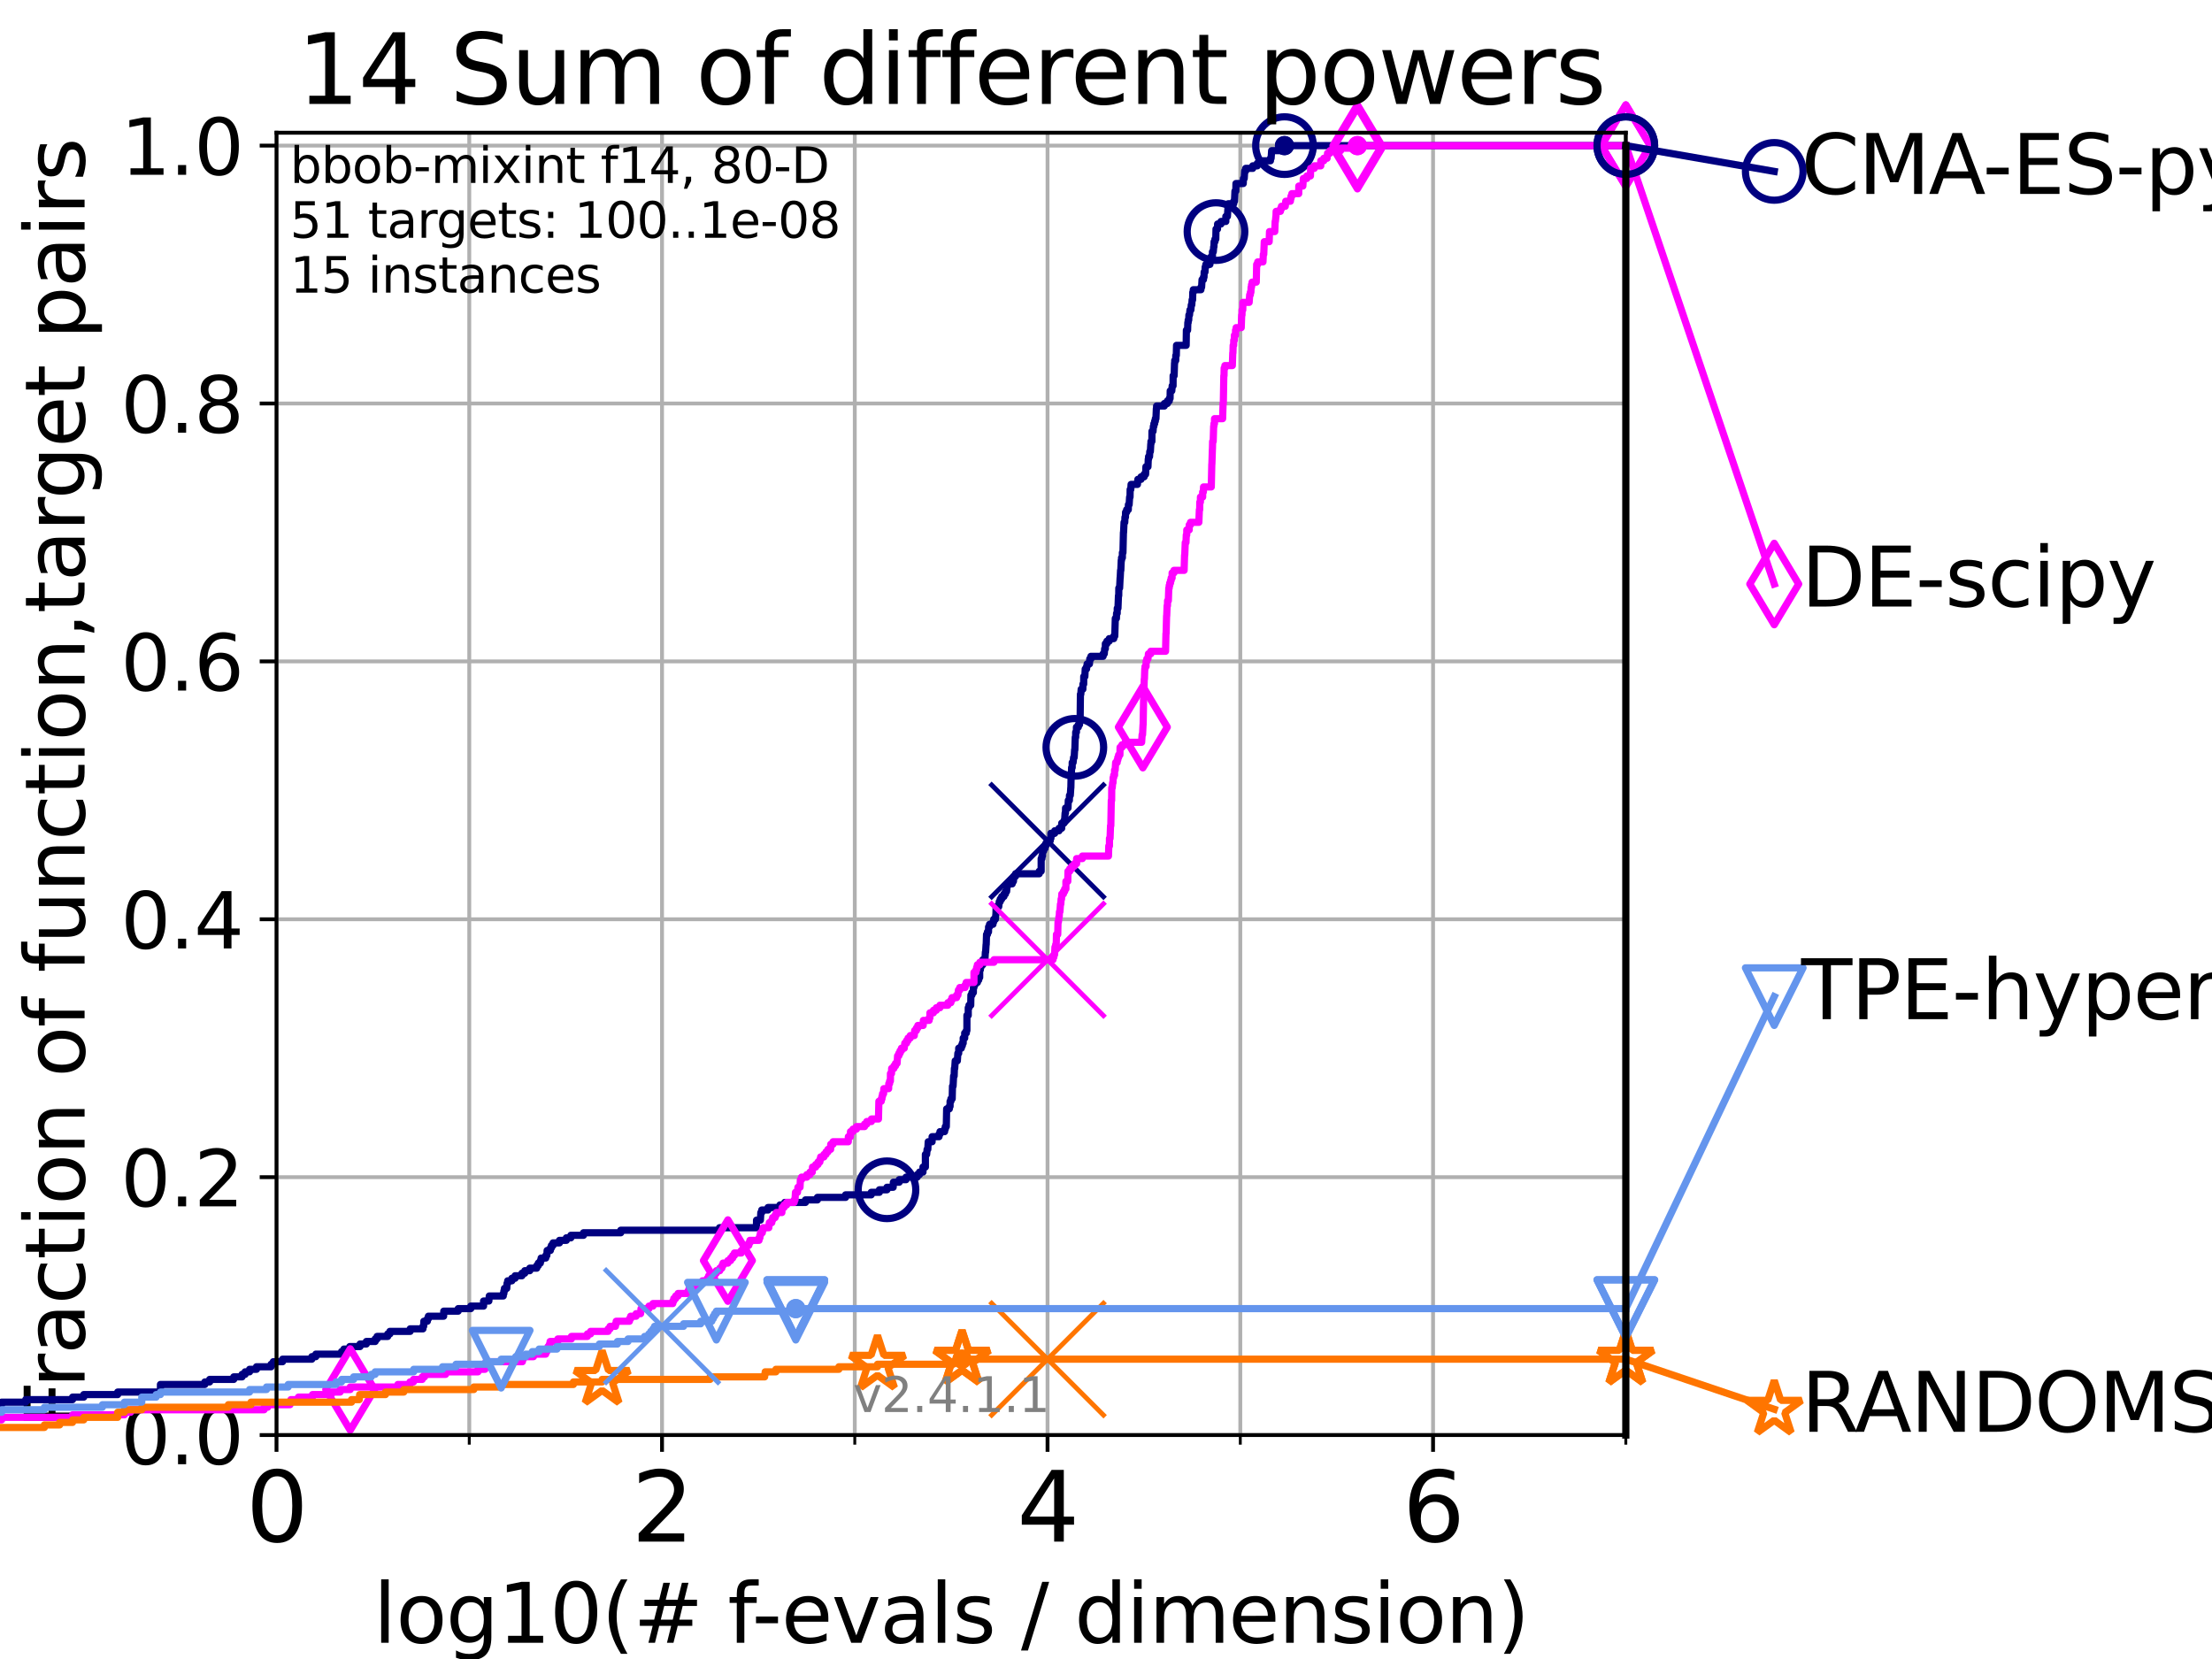 <?xml version="1.0" encoding="utf-8" standalone="no"?>
<!DOCTYPE svg PUBLIC "-//W3C//DTD SVG 1.1//EN"
  "http://www.w3.org/Graphics/SVG/1.1/DTD/svg11.dtd">
<svg height="345.6pt" version="1.1" viewBox="0 0 460.8 345.6" width="460.8pt" xmlns="http://www.w3.org/2000/svg" xmlns:xlink="http://www.w3.org/1999/xlink">
 <defs>
  <style type="text/css">*{stroke-linecap:butt;stroke-linejoin:round;}</style>
 </defs>
 <g id="figure_1">
  <g id="patch_1">
   <path d="M 0 345.6 
L 460.8 345.6 
L 460.8 0 
L 0 0 
z
" style="fill:#ffffff;"/>
  </g>
  <g id="axes_1">
   <g id="patch_2">
    <path d="M 57.6 298.944 
L 338.688 298.944 
L 338.688 27.648 
L 57.6 27.648 
z
" style="fill:#ffffff;"/>
   </g>
   <g id="matplotlib.axis_1">
    <g id="xtick_1">
     <g id="line2d_1">
      <path clip-path="url(#pb10c517fac)" d="M 57.6 298.944 
L 57.6 27.648 
" style="fill:none;stroke:#b0b0b0;stroke-linecap:square;stroke-width:0.8;"/>
     </g>
     <g id="line2d_2">
      <defs>
       <path d="M 0 0 
L 0 3.5 
" id="medc81132ab" style="stroke:#000000;stroke-width:0.8;"/>
      </defs>
      <g>
       <use style="stroke:#000000;stroke-width:0.8;" x="57.6" xlink:href="#medc81132ab" y="298.944"/>
      </g>
     </g>
     <g id="text_1">
      <!-- 0 -->
      <g transform="translate(51.237 321.141)scale(0.2 -0.2)">
       <defs>
        <path d="M 2034 4250 
Q 1547 4250 1301 3770 
Q 1056 3291 1056 2328 
Q 1056 1369 1301 889 
Q 1547 409 2034 409 
Q 2525 409 2770 889 
Q 3016 1369 3016 2328 
Q 3016 3291 2770 3770 
Q 2525 4250 2034 4250 
z
M 2034 4750 
Q 2819 4750 3233 4129 
Q 3647 3509 3647 2328 
Q 3647 1150 3233 529 
Q 2819 -91 2034 -91 
Q 1250 -91 836 529 
Q 422 1150 422 2328 
Q 422 3509 836 4129 
Q 1250 4750 2034 4750 
z
" id="DejaVuSans-30" transform="scale(0.016)"/>
       </defs>
       <use xlink:href="#DejaVuSans-30"/>
      </g>
     </g>
    </g>
    <g id="xtick_2">
     <g id="line2d_3">
      <path clip-path="url(#pb10c517fac)" d="M 137.911 298.944 
L 137.911 27.648 
" style="fill:none;stroke:#b0b0b0;stroke-linecap:square;stroke-width:0.8;"/>
     </g>
     <g id="line2d_4">
      <g>
       <use style="stroke:#000000;stroke-width:0.8;" x="137.911" xlink:href="#medc81132ab" y="298.944"/>
      </g>
     </g>
     <g id="text_2">
      <!-- 2 -->
      <g transform="translate(131.548 321.141)scale(0.2 -0.2)">
       <defs>
        <path d="M 1228 531 
L 3431 531 
L 3431 0 
L 469 0 
L 469 531 
Q 828 903 1448 1529 
Q 2069 2156 2228 2338 
Q 2531 2678 2651 2914 
Q 2772 3150 2772 3378 
Q 2772 3750 2511 3984 
Q 2250 4219 1831 4219 
Q 1534 4219 1204 4116 
Q 875 4013 500 3803 
L 500 4441 
Q 881 4594 1212 4672 
Q 1544 4750 1819 4750 
Q 2544 4750 2975 4387 
Q 3406 4025 3406 3419 
Q 3406 3131 3298 2873 
Q 3191 2616 2906 2266 
Q 2828 2175 2409 1742 
Q 1991 1309 1228 531 
z
" id="DejaVuSans-32" transform="scale(0.016)"/>
       </defs>
       <use xlink:href="#DejaVuSans-32"/>
      </g>
     </g>
    </g>
    <g id="xtick_3">
     <g id="line2d_5">
      <path clip-path="url(#pb10c517fac)" d="M 218.222 298.944 
L 218.222 27.648 
" style="fill:none;stroke:#b0b0b0;stroke-linecap:square;stroke-width:0.8;"/>
     </g>
     <g id="line2d_6">
      <g>
       <use style="stroke:#000000;stroke-width:0.8;" x="218.222" xlink:href="#medc81132ab" y="298.944"/>
      </g>
     </g>
     <g id="text_3">
      <!-- 4 -->
      <g transform="translate(211.859 321.141)scale(0.2 -0.2)">
       <defs>
        <path d="M 2419 4116 
L 825 1625 
L 2419 1625 
L 2419 4116 
z
M 2253 4666 
L 3047 4666 
L 3047 1625 
L 3713 1625 
L 3713 1100 
L 3047 1100 
L 3047 0 
L 2419 0 
L 2419 1100 
L 313 1100 
L 313 1709 
L 2253 4666 
z
" id="DejaVuSans-34" transform="scale(0.016)"/>
       </defs>
       <use xlink:href="#DejaVuSans-34"/>
      </g>
     </g>
    </g>
    <g id="xtick_4">
     <g id="line2d_7">
      <path clip-path="url(#pb10c517fac)" d="M 298.533 298.944 
L 298.533 27.648 
" style="fill:none;stroke:#b0b0b0;stroke-linecap:square;stroke-width:0.8;"/>
     </g>
     <g id="line2d_8">
      <g>
       <use style="stroke:#000000;stroke-width:0.8;" x="298.533" xlink:href="#medc81132ab" y="298.944"/>
      </g>
     </g>
     <g id="text_4">
      <!-- 6 -->
      <g transform="translate(292.17 321.141)scale(0.2 -0.2)">
       <defs>
        <path d="M 2113 2584 
Q 1688 2584 1439 2293 
Q 1191 2003 1191 1497 
Q 1191 994 1439 701 
Q 1688 409 2113 409 
Q 2538 409 2786 701 
Q 3034 994 3034 1497 
Q 3034 2003 2786 2293 
Q 2538 2584 2113 2584 
z
M 3366 4563 
L 3366 3988 
Q 3128 4100 2886 4159 
Q 2644 4219 2406 4219 
Q 1781 4219 1451 3797 
Q 1122 3375 1075 2522 
Q 1259 2794 1537 2939 
Q 1816 3084 2150 3084 
Q 2853 3084 3261 2657 
Q 3669 2231 3669 1497 
Q 3669 778 3244 343 
Q 2819 -91 2113 -91 
Q 1303 -91 875 529 
Q 447 1150 447 2328 
Q 447 3434 972 4092 
Q 1497 4750 2381 4750 
Q 2619 4750 2861 4703 
Q 3103 4656 3366 4563 
z
" id="DejaVuSans-36" transform="scale(0.016)"/>
       </defs>
       <use xlink:href="#DejaVuSans-36"/>
      </g>
     </g>
    </g>
    <g id="xtick_5">
     <g id="line2d_9">
      <path clip-path="url(#pb10c517fac)" d="M 97.755 298.944 
L 97.755 27.648 
" style="fill:none;stroke:#b0b0b0;stroke-linecap:square;stroke-width:0.8;"/>
     </g>
     <g id="line2d_10">
      <defs>
       <path d="M 0 0 
L 0 2 
" id="m8c0e1d4c0e" style="stroke:#000000;stroke-width:0.6;"/>
      </defs>
      <g>
       <use style="stroke:#000000;stroke-width:0.6;" x="97.755" xlink:href="#m8c0e1d4c0e" y="298.944"/>
      </g>
     </g>
    </g>
    <g id="xtick_6">
     <g id="line2d_11">
      <path clip-path="url(#pb10c517fac)" d="M 178.066 298.944 
L 178.066 27.648 
" style="fill:none;stroke:#b0b0b0;stroke-linecap:square;stroke-width:0.8;"/>
     </g>
     <g id="line2d_12">
      <g>
       <use style="stroke:#000000;stroke-width:0.6;" x="178.066" xlink:href="#m8c0e1d4c0e" y="298.944"/>
      </g>
     </g>
    </g>
    <g id="xtick_7">
     <g id="line2d_13">
      <path clip-path="url(#pb10c517fac)" d="M 258.377 298.944 
L 258.377 27.648 
" style="fill:none;stroke:#b0b0b0;stroke-linecap:square;stroke-width:0.8;"/>
     </g>
     <g id="line2d_14">
      <g>
       <use style="stroke:#000000;stroke-width:0.6;" x="258.377" xlink:href="#m8c0e1d4c0e" y="298.944"/>
      </g>
     </g>
    </g>
    <g id="xtick_8">
     <g id="line2d_15">
      <path clip-path="url(#pb10c517fac)" d="M 338.688 298.944 
L 338.688 27.648 
" style="fill:none;stroke:#b0b0b0;stroke-linecap:square;stroke-width:0.8;"/>
     </g>
     <g id="line2d_16">
      <g>
       <use style="stroke:#000000;stroke-width:0.6;" x="338.688" xlink:href="#m8c0e1d4c0e" y="298.944"/>
      </g>
     </g>
    </g>
    <g id="text_5">
     <!-- log10(# f-evals / dimension) -->
     <g transform="translate(77.764 342.218)scale(0.17 -0.17)">
      <defs>
       <path d="M 603 4863 
L 1178 4863 
L 1178 0 
L 603 0 
L 603 4863 
z
" id="DejaVuSans-6c" transform="scale(0.016)"/>
       <path d="M 1959 3097 
Q 1497 3097 1228 2736 
Q 959 2375 959 1747 
Q 959 1119 1226 758 
Q 1494 397 1959 397 
Q 2419 397 2687 759 
Q 2956 1122 2956 1747 
Q 2956 2369 2687 2733 
Q 2419 3097 1959 3097 
z
M 1959 3584 
Q 2709 3584 3137 3096 
Q 3566 2609 3566 1747 
Q 3566 888 3137 398 
Q 2709 -91 1959 -91 
Q 1206 -91 779 398 
Q 353 888 353 1747 
Q 353 2609 779 3096 
Q 1206 3584 1959 3584 
z
" id="DejaVuSans-6f" transform="scale(0.016)"/>
       <path d="M 2906 1791 
Q 2906 2416 2648 2759 
Q 2391 3103 1925 3103 
Q 1463 3103 1205 2759 
Q 947 2416 947 1791 
Q 947 1169 1205 825 
Q 1463 481 1925 481 
Q 2391 481 2648 825 
Q 2906 1169 2906 1791 
z
M 3481 434 
Q 3481 -459 3084 -895 
Q 2688 -1331 1869 -1331 
Q 1566 -1331 1297 -1286 
Q 1028 -1241 775 -1147 
L 775 -588 
Q 1028 -725 1275 -790 
Q 1522 -856 1778 -856 
Q 2344 -856 2625 -561 
Q 2906 -266 2906 331 
L 2906 616 
Q 2728 306 2450 153 
Q 2172 0 1784 0 
Q 1141 0 747 490 
Q 353 981 353 1791 
Q 353 2603 747 3093 
Q 1141 3584 1784 3584 
Q 2172 3584 2450 3431 
Q 2728 3278 2906 2969 
L 2906 3500 
L 3481 3500 
L 3481 434 
z
" id="DejaVuSans-67" transform="scale(0.016)"/>
       <path d="M 794 531 
L 1825 531 
L 1825 4091 
L 703 3866 
L 703 4441 
L 1819 4666 
L 2450 4666 
L 2450 531 
L 3481 531 
L 3481 0 
L 794 0 
L 794 531 
z
" id="DejaVuSans-31" transform="scale(0.016)"/>
       <path d="M 1984 4856 
Q 1566 4138 1362 3434 
Q 1159 2731 1159 2009 
Q 1159 1288 1364 580 
Q 1569 -128 1984 -844 
L 1484 -844 
Q 1016 -109 783 600 
Q 550 1309 550 2009 
Q 550 2706 781 3412 
Q 1013 4119 1484 4856 
L 1984 4856 
z
" id="DejaVuSans-28" transform="scale(0.016)"/>
       <path d="M 3272 2816 
L 2363 2816 
L 2100 1772 
L 3016 1772 
L 3272 2816 
z
M 2803 4594 
L 2478 3297 
L 3391 3297 
L 3719 4594 
L 4219 4594 
L 3897 3297 
L 4872 3297 
L 4872 2816 
L 3775 2816 
L 3519 1772 
L 4513 1772 
L 4513 1294 
L 3397 1294 
L 3072 0 
L 2572 0 
L 2894 1294 
L 1978 1294 
L 1656 0 
L 1153 0 
L 1478 1294 
L 494 1294 
L 494 1772 
L 1594 1772 
L 1856 2816 
L 850 2816 
L 850 3297 
L 1978 3297 
L 2297 4594 
L 2803 4594 
z
" id="DejaVuSans-23" transform="scale(0.016)"/>
       <path id="DejaVuSans-20" transform="scale(0.016)"/>
       <path d="M 2375 4863 
L 2375 4384 
L 1825 4384 
Q 1516 4384 1395 4259 
Q 1275 4134 1275 3809 
L 1275 3500 
L 2222 3500 
L 2222 3053 
L 1275 3053 
L 1275 0 
L 697 0 
L 697 3053 
L 147 3053 
L 147 3500 
L 697 3500 
L 697 3744 
Q 697 4328 969 4595 
Q 1241 4863 1831 4863 
L 2375 4863 
z
" id="DejaVuSans-66" transform="scale(0.016)"/>
       <path d="M 313 2009 
L 1997 2009 
L 1997 1497 
L 313 1497 
L 313 2009 
z
" id="DejaVuSans-2d" transform="scale(0.016)"/>
       <path d="M 3597 1894 
L 3597 1613 
L 953 1613 
Q 991 1019 1311 708 
Q 1631 397 2203 397 
Q 2534 397 2845 478 
Q 3156 559 3463 722 
L 3463 178 
Q 3153 47 2828 -22 
Q 2503 -91 2169 -91 
Q 1331 -91 842 396 
Q 353 884 353 1716 
Q 353 2575 817 3079 
Q 1281 3584 2069 3584 
Q 2775 3584 3186 3129 
Q 3597 2675 3597 1894 
z
M 3022 2063 
Q 3016 2534 2758 2815 
Q 2500 3097 2075 3097 
Q 1594 3097 1305 2825 
Q 1016 2553 972 2059 
L 3022 2063 
z
" id="DejaVuSans-65" transform="scale(0.016)"/>
       <path d="M 191 3500 
L 800 3500 
L 1894 563 
L 2988 3500 
L 3597 3500 
L 2284 0 
L 1503 0 
L 191 3500 
z
" id="DejaVuSans-76" transform="scale(0.016)"/>
       <path d="M 2194 1759 
Q 1497 1759 1228 1600 
Q 959 1441 959 1056 
Q 959 750 1161 570 
Q 1363 391 1709 391 
Q 2188 391 2477 730 
Q 2766 1069 2766 1631 
L 2766 1759 
L 2194 1759 
z
M 3341 1997 
L 3341 0 
L 2766 0 
L 2766 531 
Q 2569 213 2275 61 
Q 1981 -91 1556 -91 
Q 1019 -91 701 211 
Q 384 513 384 1019 
Q 384 1609 779 1909 
Q 1175 2209 1959 2209 
L 2766 2209 
L 2766 2266 
Q 2766 2663 2505 2880 
Q 2244 3097 1772 3097 
Q 1472 3097 1187 3025 
Q 903 2953 641 2809 
L 641 3341 
Q 956 3463 1253 3523 
Q 1550 3584 1831 3584 
Q 2591 3584 2966 3190 
Q 3341 2797 3341 1997 
z
" id="DejaVuSans-61" transform="scale(0.016)"/>
       <path d="M 2834 3397 
L 2834 2853 
Q 2591 2978 2328 3040 
Q 2066 3103 1784 3103 
Q 1356 3103 1142 2972 
Q 928 2841 928 2578 
Q 928 2378 1081 2264 
Q 1234 2150 1697 2047 
L 1894 2003 
Q 2506 1872 2764 1633 
Q 3022 1394 3022 966 
Q 3022 478 2636 193 
Q 2250 -91 1575 -91 
Q 1294 -91 989 -36 
Q 684 19 347 128 
L 347 722 
Q 666 556 975 473 
Q 1284 391 1588 391 
Q 1994 391 2212 530 
Q 2431 669 2431 922 
Q 2431 1156 2273 1281 
Q 2116 1406 1581 1522 
L 1381 1569 
Q 847 1681 609 1914 
Q 372 2147 372 2553 
Q 372 3047 722 3315 
Q 1072 3584 1716 3584 
Q 2034 3584 2315 3537 
Q 2597 3491 2834 3397 
z
" id="DejaVuSans-73" transform="scale(0.016)"/>
       <path d="M 1625 4666 
L 2156 4666 
L 531 -594 
L 0 -594 
L 1625 4666 
z
" id="DejaVuSans-2f" transform="scale(0.016)"/>
       <path d="M 2906 2969 
L 2906 4863 
L 3481 4863 
L 3481 0 
L 2906 0 
L 2906 525 
Q 2725 213 2448 61 
Q 2172 -91 1784 -91 
Q 1150 -91 751 415 
Q 353 922 353 1747 
Q 353 2572 751 3078 
Q 1150 3584 1784 3584 
Q 2172 3584 2448 3432 
Q 2725 3281 2906 2969 
z
M 947 1747 
Q 947 1113 1208 752 
Q 1469 391 1925 391 
Q 2381 391 2643 752 
Q 2906 1113 2906 1747 
Q 2906 2381 2643 2742 
Q 2381 3103 1925 3103 
Q 1469 3103 1208 2742 
Q 947 2381 947 1747 
z
" id="DejaVuSans-64" transform="scale(0.016)"/>
       <path d="M 603 3500 
L 1178 3500 
L 1178 0 
L 603 0 
L 603 3500 
z
M 603 4863 
L 1178 4863 
L 1178 4134 
L 603 4134 
L 603 4863 
z
" id="DejaVuSans-69" transform="scale(0.016)"/>
       <path d="M 3328 2828 
Q 3544 3216 3844 3400 
Q 4144 3584 4550 3584 
Q 5097 3584 5394 3201 
Q 5691 2819 5691 2113 
L 5691 0 
L 5113 0 
L 5113 2094 
Q 5113 2597 4934 2840 
Q 4756 3084 4391 3084 
Q 3944 3084 3684 2787 
Q 3425 2491 3425 1978 
L 3425 0 
L 2847 0 
L 2847 2094 
Q 2847 2600 2669 2842 
Q 2491 3084 2119 3084 
Q 1678 3084 1418 2786 
Q 1159 2488 1159 1978 
L 1159 0 
L 581 0 
L 581 3500 
L 1159 3500 
L 1159 2956 
Q 1356 3278 1631 3431 
Q 1906 3584 2284 3584 
Q 2666 3584 2933 3390 
Q 3200 3197 3328 2828 
z
" id="DejaVuSans-6d" transform="scale(0.016)"/>
       <path d="M 3513 2113 
L 3513 0 
L 2938 0 
L 2938 2094 
Q 2938 2591 2744 2837 
Q 2550 3084 2163 3084 
Q 1697 3084 1428 2787 
Q 1159 2491 1159 1978 
L 1159 0 
L 581 0 
L 581 3500 
L 1159 3500 
L 1159 2956 
Q 1366 3272 1645 3428 
Q 1925 3584 2291 3584 
Q 2894 3584 3203 3211 
Q 3513 2838 3513 2113 
z
" id="DejaVuSans-6e" transform="scale(0.016)"/>
       <path d="M 513 4856 
L 1013 4856 
Q 1481 4119 1714 3412 
Q 1947 2706 1947 2009 
Q 1947 1309 1714 600 
Q 1481 -109 1013 -844 
L 513 -844 
Q 928 -128 1133 580 
Q 1338 1288 1338 2009 
Q 1338 2731 1133 3434 
Q 928 4138 513 4856 
z
" id="DejaVuSans-29" transform="scale(0.016)"/>
      </defs>
      <use xlink:href="#DejaVuSans-6c"/>
      <use x="27.783" xlink:href="#DejaVuSans-6f"/>
      <use x="88.965" xlink:href="#DejaVuSans-67"/>
      <use x="152.441" xlink:href="#DejaVuSans-31"/>
      <use x="216.064" xlink:href="#DejaVuSans-30"/>
      <use x="279.688" xlink:href="#DejaVuSans-28"/>
      <use x="318.701" xlink:href="#DejaVuSans-23"/>
      <use x="402.49" xlink:href="#DejaVuSans-20"/>
      <use x="434.277" xlink:href="#DejaVuSans-66"/>
      <use x="463.982" xlink:href="#DejaVuSans-2d"/>
      <use x="500.066" xlink:href="#DejaVuSans-65"/>
      <use x="561.59" xlink:href="#DejaVuSans-76"/>
      <use x="620.77" xlink:href="#DejaVuSans-61"/>
      <use x="682.049" xlink:href="#DejaVuSans-6c"/>
      <use x="709.832" xlink:href="#DejaVuSans-73"/>
      <use x="761.932" xlink:href="#DejaVuSans-20"/>
      <use x="793.719" xlink:href="#DejaVuSans-2f"/>
      <use x="827.41" xlink:href="#DejaVuSans-20"/>
      <use x="859.197" xlink:href="#DejaVuSans-64"/>
      <use x="922.674" xlink:href="#DejaVuSans-69"/>
      <use x="950.457" xlink:href="#DejaVuSans-6d"/>
      <use x="1047.869" xlink:href="#DejaVuSans-65"/>
      <use x="1109.393" xlink:href="#DejaVuSans-6e"/>
      <use x="1172.771" xlink:href="#DejaVuSans-73"/>
      <use x="1224.871" xlink:href="#DejaVuSans-69"/>
      <use x="1252.654" xlink:href="#DejaVuSans-6f"/>
      <use x="1313.836" xlink:href="#DejaVuSans-6e"/>
      <use x="1377.215" xlink:href="#DejaVuSans-29"/>
     </g>
    </g>
   </g>
   <g id="matplotlib.axis_2">
    <g id="ytick_1">
     <g id="line2d_17">
      <path clip-path="url(#pb10c517fac)" d="M 57.6 298.944 
L 338.688 298.944 
" style="fill:none;stroke:#b0b0b0;stroke-linecap:square;stroke-width:0.8;"/>
     </g>
     <g id="line2d_18">
      <defs>
       <path d="M 0 0 
L -3.5 0 
" id="m9aebb3e90e" style="stroke:#000000;stroke-width:0.8;"/>
      </defs>
      <g>
       <use style="stroke:#000000;stroke-width:0.8;" x="57.6" xlink:href="#m9aebb3e90e" y="298.944"/>
      </g>
     </g>
     <g id="text_6">
      <!-- 0.0 -->
      <g transform="translate(25.155 305.023)scale(0.16 -0.16)">
       <defs>
        <path d="M 684 794 
L 1344 794 
L 1344 0 
L 684 0 
L 684 794 
z
" id="DejaVuSans-2e" transform="scale(0.016)"/>
       </defs>
       <use xlink:href="#DejaVuSans-30"/>
       <use x="63.623" xlink:href="#DejaVuSans-2e"/>
       <use x="95.41" xlink:href="#DejaVuSans-30"/>
      </g>
     </g>
    </g>
    <g id="ytick_2">
     <g id="line2d_19">
      <path clip-path="url(#pb10c517fac)" d="M 57.6 245.222 
L 338.688 245.222 
" style="fill:none;stroke:#b0b0b0;stroke-linecap:square;stroke-width:0.8;"/>
     </g>
     <g id="line2d_20">
      <g>
       <use style="stroke:#000000;stroke-width:0.8;" x="57.6" xlink:href="#m9aebb3e90e" y="245.222"/>
      </g>
     </g>
     <g id="text_7">
      <!-- 0.2 -->
      <g transform="translate(25.155 251.301)scale(0.16 -0.16)">
       <use xlink:href="#DejaVuSans-30"/>
       <use x="63.623" xlink:href="#DejaVuSans-2e"/>
       <use x="95.41" xlink:href="#DejaVuSans-32"/>
      </g>
     </g>
    </g>
    <g id="ytick_3">
     <g id="line2d_21">
      <path clip-path="url(#pb10c517fac)" d="M 57.6 191.5 
L 338.688 191.5 
" style="fill:none;stroke:#b0b0b0;stroke-linecap:square;stroke-width:0.8;"/>
     </g>
     <g id="line2d_22">
      <g>
       <use style="stroke:#000000;stroke-width:0.8;" x="57.6" xlink:href="#m9aebb3e90e" y="191.5"/>
      </g>
     </g>
     <g id="text_8">
      <!-- 0.4 -->
      <g transform="translate(25.155 197.579)scale(0.16 -0.16)">
       <use xlink:href="#DejaVuSans-30"/>
       <use x="63.623" xlink:href="#DejaVuSans-2e"/>
       <use x="95.41" xlink:href="#DejaVuSans-34"/>
      </g>
     </g>
    </g>
    <g id="ytick_4">
     <g id="line2d_23">
      <path clip-path="url(#pb10c517fac)" d="M 57.6 137.778 
L 338.688 137.778 
" style="fill:none;stroke:#b0b0b0;stroke-linecap:square;stroke-width:0.8;"/>
     </g>
     <g id="line2d_24">
      <g>
       <use style="stroke:#000000;stroke-width:0.8;" x="57.6" xlink:href="#m9aebb3e90e" y="137.778"/>
      </g>
     </g>
     <g id="text_9">
      <!-- 0.6 -->
      <g transform="translate(25.155 143.857)scale(0.16 -0.16)">
       <use xlink:href="#DejaVuSans-30"/>
       <use x="63.623" xlink:href="#DejaVuSans-2e"/>
       <use x="95.41" xlink:href="#DejaVuSans-36"/>
      </g>
     </g>
    </g>
    <g id="ytick_5">
     <g id="line2d_25">
      <path clip-path="url(#pb10c517fac)" d="M 57.6 84.056 
L 338.688 84.056 
" style="fill:none;stroke:#b0b0b0;stroke-linecap:square;stroke-width:0.8;"/>
     </g>
     <g id="line2d_26">
      <g>
       <use style="stroke:#000000;stroke-width:0.8;" x="57.6" xlink:href="#m9aebb3e90e" y="84.056"/>
      </g>
     </g>
     <g id="text_10">
      <!-- 0.8 -->
      <g transform="translate(25.155 90.135)scale(0.16 -0.16)">
       <defs>
        <path d="M 2034 2216 
Q 1584 2216 1326 1975 
Q 1069 1734 1069 1313 
Q 1069 891 1326 650 
Q 1584 409 2034 409 
Q 2484 409 2743 651 
Q 3003 894 3003 1313 
Q 3003 1734 2745 1975 
Q 2488 2216 2034 2216 
z
M 1403 2484 
Q 997 2584 770 2862 
Q 544 3141 544 3541 
Q 544 4100 942 4425 
Q 1341 4750 2034 4750 
Q 2731 4750 3128 4425 
Q 3525 4100 3525 3541 
Q 3525 3141 3298 2862 
Q 3072 2584 2669 2484 
Q 3125 2378 3379 2068 
Q 3634 1759 3634 1313 
Q 3634 634 3220 271 
Q 2806 -91 2034 -91 
Q 1263 -91 848 271 
Q 434 634 434 1313 
Q 434 1759 690 2068 
Q 947 2378 1403 2484 
z
M 1172 3481 
Q 1172 3119 1398 2916 
Q 1625 2713 2034 2713 
Q 2441 2713 2670 2916 
Q 2900 3119 2900 3481 
Q 2900 3844 2670 4047 
Q 2441 4250 2034 4250 
Q 1625 4250 1398 4047 
Q 1172 3844 1172 3481 
z
" id="DejaVuSans-38" transform="scale(0.016)"/>
       </defs>
       <use xlink:href="#DejaVuSans-30"/>
       <use x="63.623" xlink:href="#DejaVuSans-2e"/>
       <use x="95.41" xlink:href="#DejaVuSans-38"/>
      </g>
     </g>
    </g>
    <g id="ytick_6">
     <g id="line2d_27">
      <path clip-path="url(#pb10c517fac)" d="M 57.6 30.334 
L 338.688 30.334 
" style="fill:none;stroke:#b0b0b0;stroke-linecap:square;stroke-width:0.8;"/>
     </g>
     <g id="line2d_28">
      <g>
       <use style="stroke:#000000;stroke-width:0.8;" x="57.6" xlink:href="#m9aebb3e90e" y="30.334"/>
      </g>
     </g>
     <g id="text_11">
      <!-- 1.0 -->
      <g transform="translate(25.155 36.413)scale(0.16 -0.16)">
       <use xlink:href="#DejaVuSans-31"/>
       <use x="63.623" xlink:href="#DejaVuSans-2e"/>
       <use x="95.41" xlink:href="#DejaVuSans-30"/>
      </g>
     </g>
    </g>
    <g id="text_12">
     <!-- Fraction of function,target pairs -->
     <g transform="translate(17.62 297.681)rotate(-90)scale(0.17 -0.17)">
      <defs>
       <path d="M 628 4666 
L 3309 4666 
L 3309 4134 
L 1259 4134 
L 1259 2759 
L 3109 2759 
L 3109 2228 
L 1259 2228 
L 1259 0 
L 628 0 
L 628 4666 
z
" id="DejaVuSans-46" transform="scale(0.016)"/>
       <path d="M 2631 2963 
Q 2534 3019 2420 3045 
Q 2306 3072 2169 3072 
Q 1681 3072 1420 2755 
Q 1159 2438 1159 1844 
L 1159 0 
L 581 0 
L 581 3500 
L 1159 3500 
L 1159 2956 
Q 1341 3275 1631 3429 
Q 1922 3584 2338 3584 
Q 2397 3584 2469 3576 
Q 2541 3569 2628 3553 
L 2631 2963 
z
" id="DejaVuSans-72" transform="scale(0.016)"/>
       <path d="M 3122 3366 
L 3122 2828 
Q 2878 2963 2633 3030 
Q 2388 3097 2138 3097 
Q 1578 3097 1268 2742 
Q 959 2388 959 1747 
Q 959 1106 1268 751 
Q 1578 397 2138 397 
Q 2388 397 2633 464 
Q 2878 531 3122 666 
L 3122 134 
Q 2881 22 2623 -34 
Q 2366 -91 2075 -91 
Q 1284 -91 818 406 
Q 353 903 353 1747 
Q 353 2603 823 3093 
Q 1294 3584 2113 3584 
Q 2378 3584 2631 3529 
Q 2884 3475 3122 3366 
z
" id="DejaVuSans-63" transform="scale(0.016)"/>
       <path d="M 1172 4494 
L 1172 3500 
L 2356 3500 
L 2356 3053 
L 1172 3053 
L 1172 1153 
Q 1172 725 1289 603 
Q 1406 481 1766 481 
L 2356 481 
L 2356 0 
L 1766 0 
Q 1100 0 847 248 
Q 594 497 594 1153 
L 594 3053 
L 172 3053 
L 172 3500 
L 594 3500 
L 594 4494 
L 1172 4494 
z
" id="DejaVuSans-74" transform="scale(0.016)"/>
       <path d="M 544 1381 
L 544 3500 
L 1119 3500 
L 1119 1403 
Q 1119 906 1312 657 
Q 1506 409 1894 409 
Q 2359 409 2629 706 
Q 2900 1003 2900 1516 
L 2900 3500 
L 3475 3500 
L 3475 0 
L 2900 0 
L 2900 538 
Q 2691 219 2414 64 
Q 2138 -91 1772 -91 
Q 1169 -91 856 284 
Q 544 659 544 1381 
z
M 1991 3584 
L 1991 3584 
z
" id="DejaVuSans-75" transform="scale(0.016)"/>
       <path d="M 750 794 
L 1409 794 
L 1409 256 
L 897 -744 
L 494 -744 
L 750 256 
L 750 794 
z
" id="DejaVuSans-2c" transform="scale(0.016)"/>
       <path d="M 1159 525 
L 1159 -1331 
L 581 -1331 
L 581 3500 
L 1159 3500 
L 1159 2969 
Q 1341 3281 1617 3432 
Q 1894 3584 2278 3584 
Q 2916 3584 3314 3078 
Q 3713 2572 3713 1747 
Q 3713 922 3314 415 
Q 2916 -91 2278 -91 
Q 1894 -91 1617 61 
Q 1341 213 1159 525 
z
M 3116 1747 
Q 3116 2381 2855 2742 
Q 2594 3103 2138 3103 
Q 1681 3103 1420 2742 
Q 1159 2381 1159 1747 
Q 1159 1113 1420 752 
Q 1681 391 2138 391 
Q 2594 391 2855 752 
Q 3116 1113 3116 1747 
z
" id="DejaVuSans-70" transform="scale(0.016)"/>
      </defs>
      <use xlink:href="#DejaVuSans-46"/>
      <use x="50.27" xlink:href="#DejaVuSans-72"/>
      <use x="91.383" xlink:href="#DejaVuSans-61"/>
      <use x="152.662" xlink:href="#DejaVuSans-63"/>
      <use x="207.643" xlink:href="#DejaVuSans-74"/>
      <use x="246.852" xlink:href="#DejaVuSans-69"/>
      <use x="274.635" xlink:href="#DejaVuSans-6f"/>
      <use x="335.816" xlink:href="#DejaVuSans-6e"/>
      <use x="399.195" xlink:href="#DejaVuSans-20"/>
      <use x="430.982" xlink:href="#DejaVuSans-6f"/>
      <use x="492.164" xlink:href="#DejaVuSans-66"/>
      <use x="527.369" xlink:href="#DejaVuSans-20"/>
      <use x="559.156" xlink:href="#DejaVuSans-66"/>
      <use x="594.361" xlink:href="#DejaVuSans-75"/>
      <use x="657.74" xlink:href="#DejaVuSans-6e"/>
      <use x="721.119" xlink:href="#DejaVuSans-63"/>
      <use x="776.1" xlink:href="#DejaVuSans-74"/>
      <use x="815.309" xlink:href="#DejaVuSans-69"/>
      <use x="843.092" xlink:href="#DejaVuSans-6f"/>
      <use x="904.273" xlink:href="#DejaVuSans-6e"/>
      <use x="967.652" xlink:href="#DejaVuSans-2c"/>
      <use x="999.439" xlink:href="#DejaVuSans-74"/>
      <use x="1038.648" xlink:href="#DejaVuSans-61"/>
      <use x="1099.928" xlink:href="#DejaVuSans-72"/>
      <use x="1139.291" xlink:href="#DejaVuSans-67"/>
      <use x="1202.768" xlink:href="#DejaVuSans-65"/>
      <use x="1264.291" xlink:href="#DejaVuSans-74"/>
      <use x="1303.5" xlink:href="#DejaVuSans-20"/>
      <use x="1335.287" xlink:href="#DejaVuSans-70"/>
      <use x="1398.764" xlink:href="#DejaVuSans-61"/>
      <use x="1460.043" xlink:href="#DejaVuSans-69"/>
      <use x="1487.826" xlink:href="#DejaVuSans-72"/>
      <use x="1528.939" xlink:href="#DejaVuSans-73"/>
     </g>
    </g>
   </g>
   <g id="line2d_29">
    <defs>
     <path d="M 0 1.5 
C 0.398 1.5 0.779 1.342 1.061 1.061 
C 1.342 0.779 1.5 0.398 1.5 0 
C 1.5 -0.398 1.342 -0.779 1.061 -1.061 
C 0.779 -1.342 0.398 -1.5 0 -1.5 
C -0.398 -1.5 -0.779 -1.342 -1.061 -1.061 
C -1.342 -0.779 -1.5 -0.398 -1.5 0 
C -1.5 0.398 -1.342 0.779 -1.061 1.061 
C -0.779 1.342 -0.398 1.5 0 1.5 
z
" id="m46e93a4120" style="stroke:#000080;"/>
    </defs>
    <g>
     <use style="fill:#000080;stroke:#000080;" x="267.585" xlink:href="#m46e93a4120" y="30.334"/>
     <use style="fill:#000080;stroke:#000080;" x="267.585" xlink:href="#m46e93a4120" y="30.334"/>
    </g>
   </g>
   <g id="line2d_30">
    <path d="M -1 292.624 
L 0.34 292.624 
L 0.34 292.097 
L 5.357 292.097 
L 5.357 291.57 
L 15.116 291.57 
L 15.116 291.044 
L 17.445 291.044 
L 17.445 290.517 
L 24.516 290.517 
L 24.516 289.99 
L 33.424 289.99 
L 33.424 288.41 
L 42.678 288.41 
L 42.678 287.884 
L 43.675 287.884 
L 43.675 287.357 
L 48.692 287.357 
L 48.692 286.83 
L 50.42 286.83 
L 50.42 286.304 
L 51.066 286.304 
L 51.066 285.777 
L 51.992 285.777 
L 51.992 285.25 
L 53.434 285.25 
L 53.434 284.723 
L 56.474 284.723 
L 56.474 284.197 
L 56.933 284.197 
L 56.933 283.67 
L 58.861 283.67 
L 58.861 283.143 
L 64.959 283.143 
L 64.959 282.617 
L 65.797 282.617 
L 65.797 282.09 
L 71.151 282.09 
L 71.151 281.563 
L 71.645 281.563 
L 71.645 281.037 
L 72.868 281.037 
L 72.868 280.51 
L 75.002 280.51 
L 75.002 279.983 
L 76.317 279.983 
L 76.317 279.457 
L 78.155 279.457 
L 78.155 278.93 
L 78.553 278.93 
L 78.553 278.403 
L 80.766 278.403 
L 80.766 277.877 
L 81.222 277.877 
L 81.222 277.35 
L 85.448 277.35 
L 85.448 276.823 
L 88.105 276.823 
L 88.105 276.296 
L 88.256 276.296 
L 88.293 275.243 
L 89.028 275.243 
L 89.028 274.716 
L 89.242 274.716 
L 89.242 274.19 
L 92.416 274.19 
L 92.445 273.136 
L 95.452 273.136 
L 95.452 272.61 
L 98.079 272.61 
L 98.079 272.083 
L 100.734 272.083 
L 100.734 271.03 
L 101.838 271.03 
L 101.924 269.976 
L 104.841 269.976 
L 104.841 269.45 
L 104.971 269.45 
L 104.971 268.923 
L 105.086 268.923 
L 105.086 268.396 
L 105.566 268.396 
L 105.622 267.343 
L 105.76 267.343 
L 105.76 266.816 
L 106.633 266.816 
L 106.633 266.289 
L 107.302 266.289 
L 107.302 265.763 
L 108.73 265.763 
L 108.73 265.236 
L 109.323 265.236 
L 109.323 264.709 
L 110.359 264.709 
L 110.359 264.183 
L 111.81 264.183 
L 111.81 263.656 
L 112.138 263.656 
L 112.138 263.129 
L 112.563 263.129 
L 112.563 262.603 
L 112.73 262.603 
L 112.73 262.076 
L 113.691 262.076 
L 113.691 261.549 
L 113.917 261.549 
L 113.977 260.496 
L 114.652 260.496 
L 114.652 259.969 
L 114.866 259.969 
L 114.866 259.443 
L 115.206 259.443 
L 115.206 258.916 
L 116.547 258.916 
L 116.547 258.389 
L 117.979 258.389 
L 117.979 257.862 
L 118.923 257.862 
L 118.923 257.336 
L 121.551 257.336 
L 121.551 256.809 
L 129.312 256.809 
L 129.312 256.282 
L 149.882 256.282 
L 149.882 255.756 
L 157.578 255.756 
L 157.599 254.176 
L 158.405 254.176 
L 158.493 252.596 
L 158.684 252.596 
L 158.684 252.069 
L 159.99 252.069 
L 159.99 251.542 
L 162.473 251.542 
L 162.473 251.016 
L 163.483 251.016 
L 163.483 250.489 
L 167.792 250.489 
L 167.792 249.962 
L 170.284 249.962 
L 170.284 249.436 
L 176.15 249.436 
L 176.15 248.909 
L 181.493 248.909 
L 181.493 248.382 
L 183.19 248.382 
L 183.19 247.855 
L 184.775 247.855 
L 184.775 247.329 
L 186.06 247.329 
L 186.104 246.275 
L 187.322 246.275 
L 187.322 245.749 
L 188.744 245.749 
L 188.744 245.222 
L 191.065 245.222 
L 191.065 244.695 
L 191.545 244.695 
L 191.545 244.169 
L 192.273 244.169 
L 192.273 243.115 
L 192.776 243.115 
L 192.776 240.482 
L 193.038 240.482 
L 193.131 239.428 
L 193.28 239.428 
L 193.364 237.848 
L 194.175 237.848 
L 194.175 236.795 
L 195.61 236.795 
L 195.61 236.268 
L 195.817 236.268 
L 195.817 235.742 
L 196.775 235.742 
L 196.775 235.215 
L 196.922 235.215 
L 196.922 234.688 
L 197.132 234.688 
L 197.204 231.001 
L 197.762 231.001 
L 197.762 230.475 
L 197.917 230.475 
L 197.917 229.421 
L 198.093 229.421 
L 198.093 228.895 
L 198.358 228.895 
L 198.421 226.261 
L 198.545 226.261 
L 198.651 224.155 
L 198.766 224.155 
L 198.818 222.575 
L 198.884 222.575 
L 198.986 220.994 
L 199.431 220.994 
L 199.539 219.414 
L 199.714 219.414 
L 199.714 218.361 
L 200.261 218.361 
L 200.261 217.834 
L 200.468 217.834 
L 200.468 217.308 
L 200.65 217.308 
L 200.65 216.254 
L 200.962 216.254 
L 200.962 215.201 
L 201.303 215.201 
L 201.303 214.674 
L 201.422 214.674 
L 201.429 211.514 
L 201.703 211.514 
L 201.703 209.934 
L 201.86 209.934 
L 201.86 209.407 
L 202.22 209.407 
L 202.259 207.301 
L 202.472 207.301 
L 202.472 206.774 
L 202.768 206.774 
L 202.768 205.721 
L 202.887 205.721 
L 202.887 205.194 
L 203.099 205.194 
L 203.099 204.667 
L 203.609 204.667 
L 203.609 204.141 
L 203.885 204.141 
L 203.885 203.614 
L 204.084 203.614 
L 204.084 202.034 
L 204.223 202.034 
L 204.223 201.507 
L 204.346 201.507 
L 204.346 200.98 
L 204.735 200.98 
L 204.754 199.927 
L 205.18 199.927 
L 205.272 198.347 
L 205.322 198.347 
L 205.419 196.767 
L 205.444 196.767 
L 205.513 194.66 
L 205.703 194.66 
L 205.703 194.133 
L 205.924 194.133 
L 205.939 193.08 
L 206.138 193.08 
L 206.138 192.553 
L 206.853 192.553 
L 206.853 192.027 
L 207.015 192.027 
L 207.015 191.5 
L 207.353 191.5 
L 207.461 190.447 
L 207.471 190.447 
L 207.51 188.867 
L 208.057 188.867 
L 208.162 187.813 
L 208.37 187.813 
L 208.37 187.287 
L 208.673 187.287 
L 208.673 186.76 
L 209.133 186.76 
L 209.133 186.233 
L 209.443 186.233 
L 209.443 185.706 
L 209.693 185.706 
L 209.794 184.653 
L 209.874 184.653 
L 209.874 184.126 
L 210.857 184.126 
L 210.857 183.6 
L 211.115 183.6 
L 211.207 182.546 
L 211.564 182.546 
L 211.564 182.02 
L 216.485 182.02 
L 216.485 181.493 
L 216.892 181.493 
L 216.895 178.86 
L 217.054 178.86 
L 217.054 178.333 
L 217.169 178.333 
L 217.176 177.28 
L 217.415 177.28 
L 217.415 176.753 
L 217.68 176.753 
L 217.68 176.226 
L 217.86 176.226 
L 217.86 175.699 
L 218.149 175.699 
L 218.149 175.173 
L 218.781 175.173 
L 218.781 174.646 
L 218.921 174.646 
L 218.922 173.593 
L 219.719 173.593 
L 219.719 173.066 
L 220.613 173.066 
L 220.613 172.539 
L 221.174 172.539 
L 221.175 171.486 
L 221.641 171.486 
L 221.641 170.959 
L 221.773 170.959 
L 221.882 169.379 
L 221.957 169.379 
L 221.976 168.326 
L 222.482 168.326 
L 222.543 166.746 
L 222.769 166.746 
L 222.792 165.692 
L 222.96 165.692 
L 223.065 164.112 
L 223.081 164.112 
L 223.15 160.952 
L 223.201 160.952 
L 223.234 159.899 
L 223.356 159.899 
L 223.36 158.846 
L 223.546 158.846 
L 223.65 157.792 
L 223.769 157.792 
L 223.86 156.212 
L 223.91 156.212 
L 223.996 153.579 
L 224.084 153.579 
L 224.084 152.525 
L 224.242 152.525 
L 224.243 151.472 
L 224.636 151.472 
L 224.636 150.945 
L 224.889 150.945 
L 224.948 149.892 
L 225.01 149.892 
L 225.072 144.625 
L 225.151 144.625 
L 225.229 143.572 
L 225.578 143.572 
L 225.592 142.518 
L 225.747 142.518 
L 225.764 140.938 
L 225.996 140.938 
L 226.071 139.358 
L 226.353 139.358 
L 226.353 138.831 
L 226.467 138.831 
L 226.467 138.305 
L 226.958 138.305 
L 227.015 137.251 
L 227.259 137.251 
L 227.259 136.725 
L 229.796 136.725 
L 229.796 136.198 
L 230.041 136.198 
L 230.12 135.145 
L 230.266 135.145 
L 230.266 134.091 
L 230.591 134.091 
L 230.591 133.565 
L 231.074 133.565 
L 231.074 133.038 
L 232.014 133.038 
L 232.014 132.511 
L 232.228 132.511 
L 232.338 128.824 
L 232.57 128.824 
L 232.601 127.771 
L 232.732 127.771 
L 232.744 126.718 
L 232.892 126.718 
L 232.996 124.084 
L 233.052 124.084 
L 233.069 122.504 
L 233.235 122.504 
L 233.337 120.397 
L 233.357 120.397 
L 233.435 118.817 
L 233.486 118.817 
L 233.578 116.711 
L 233.636 116.711 
L 233.636 116.184 
L 233.811 116.184 
L 233.811 115.131 
L 233.931 115.131 
L 234.033 110.917 
L 234.059 110.917 
L 234.16 108.81 
L 234.309 108.81 
L 234.348 107.757 
L 234.452 107.757 
L 234.475 106.704 
L 234.701 106.704 
L 234.701 106.177 
L 235.045 106.177 
L 235.068 105.124 
L 235.22 105.124 
L 235.319 103.543 
L 235.406 103.543 
L 235.431 101.963 
L 235.564 101.963 
L 235.626 100.91 
L 236.95 100.91 
L 237.037 99.857 
L 237.701 99.857 
L 237.701 99.33 
L 238.343 99.33 
L 238.343 98.803 
L 238.648 98.803 
L 238.719 97.223 
L 239.143 97.223 
L 239.204 95.643 
L 239.268 95.643 
L 239.268 95.116 
L 239.469 95.116 
L 239.52 94.063 
L 239.641 94.063 
L 239.731 92.483 
L 239.765 92.483 
L 239.765 91.956 
L 239.957 91.956 
L 239.976 89.85 
L 240.199 89.85 
L 240.273 88.796 
L 240.375 88.796 
L 240.375 88.27 
L 240.531 88.27 
L 240.531 87.743 
L 240.676 87.743 
L 240.676 87.216 
L 240.802 87.216 
L 240.892 85.109 
L 240.939 85.109 
L 240.939 84.583 
L 242.552 84.583 
L 242.552 84.056 
L 243.184 84.056 
L 243.184 83.529 
L 243.581 83.529 
L 243.581 83.003 
L 243.747 83.003 
L 243.777 81.423 
L 244.109 81.423 
L 244.189 80.369 
L 244.369 80.369 
L 244.384 78.263 
L 244.592 78.263 
L 244.677 75.629 
L 244.713 75.629 
L 244.713 75.102 
L 244.926 75.102 
L 244.939 74.049 
L 245.045 74.049 
L 245.095 71.942 
L 247.098 71.942 
L 247.147 68.782 
L 247.398 68.782 
L 247.445 67.202 
L 247.518 67.202 
L 247.518 66.675 
L 247.632 66.675 
L 247.671 65.622 
L 247.796 65.622 
L 247.891 64.569 
L 248.078 64.569 
L 248.165 63.515 
L 248.27 63.515 
L 248.34 62.462 
L 248.438 62.462 
L 248.479 60.882 
L 248.584 60.882 
L 248.584 60.355 
L 250.172 60.355 
L 250.172 59.829 
L 250.316 59.829 
L 250.411 58.248 
L 250.702 58.248 
L 250.702 57.722 
L 250.818 57.722 
L 250.849 56.668 
L 251.021 56.668 
L 251.06 55.615 
L 251.194 55.615 
L 251.194 55.088 
L 252.045 55.088 
L 252.151 54.035 
L 252.259 54.035 
L 252.259 53.508 
L 252.576 53.508 
L 252.576 52.455 
L 252.747 52.455 
L 252.834 51.402 
L 252.885 51.402 
L 252.919 50.348 
L 253.093 50.348 
L 253.093 49.821 
L 253.271 49.821 
L 253.317 47.715 
L 253.63 47.715 
L 253.647 46.661 
L 254.358 46.661 
L 254.358 46.135 
L 255.362 46.135 
L 255.363 45.081 
L 255.693 45.081 
L 255.796 43.501 
L 255.824 43.501 
L 255.849 42.448 
L 257 42.448 
L 257 41.921 
L 257.168 41.921 
L 257.265 39.814 
L 257.446 39.814 
L 257.473 38.234 
L 258.989 38.234 
L 259.031 37.181 
L 259.193 37.181 
L 259.295 35.601 
L 259.501 35.601 
L 259.501 35.074 
L 260.968 35.074 
L 260.968 34.548 
L 261.92 34.548 
L 261.92 34.021 
L 262.261 34.021 
L 262.261 33.494 
L 264.654 33.494 
L 264.654 32.968 
L 264.795 32.968 
L 264.906 31.387 
L 267.137 31.387 
L 267.137 30.861 
L 267.585 30.861 
L 267.585 30.334 
L 338.688 30.334 
L 338.688 30.334 
" style="fill:none;stroke:#000080;stroke-linecap:square;stroke-width:1.5;"/>
   </g>
   <g id="line2d_31">
    <defs>
     <path d="M 0 6 
C 1.591 6 3.117 5.368 4.243 4.243 
C 5.368 3.117 6 1.591 6 0 
C 6 -1.591 5.368 -3.117 4.243 -4.243 
C 3.117 -5.368 1.591 -6 0 -6 
C -1.591 -6 -3.117 -5.368 -4.243 -4.243 
C -5.368 -3.117 -6 -1.591 -6 0 
C -6 1.591 -5.368 3.117 -4.243 4.243 
C -3.117 5.368 -1.591 6 0 6 
z
" id="mefee10e295" style="stroke:#000080;stroke-width:1.5;"/>
    </defs>
    <g>
     <use style="fill-opacity:0;stroke:#000080;stroke-width:1.5;" x="184.775" xlink:href="#mefee10e295" y="247.855"/>
     <use style="fill-opacity:0;stroke:#000080;stroke-width:1.5;" x="223.91" xlink:href="#mefee10e295" y="155.685"/>
     <use style="fill-opacity:0;stroke:#000080;stroke-width:1.5;" x="253.314" xlink:href="#mefee10e295" y="48.241"/>
     <use style="fill-opacity:0;stroke:#000080;stroke-width:1.5;" x="267.585" xlink:href="#mefee10e295" y="30.334"/>
     <use style="fill-opacity:0;stroke:#000080;stroke-width:1.5;" x="338.688" xlink:href="#mefee10e295" y="30.334"/>
    </g>
   </g>
   <g id="line2d_32">
    <path style="fill:none;stroke:#000080;stroke-linecap:square;stroke-width:1.5;"/>
    <g/>
   </g>
   <g id="line2d_33">
    <path clip-path="url(#pb10c517fac)" d="M 218.222 175.173 
" style="fill:none;stroke:#000080;stroke-linecap:square;stroke-width:1.5;"/>
    <defs>
     <path d="M -12 12 
L 12 -12 
M -12 -12 
L 12 12 
" id="m0b6a764b53" style="stroke:#000080;"/>
    </defs>
    <g clip-path="url(#pb10c517fac)">
     <use style="fill:#000080;stroke:#000080;" x="218.222" xlink:href="#m0b6a764b53" y="175.173"/>
    </g>
   </g>
   <g id="line2d_34">
    <defs>
     <path d="M 0 1.5 
C 0.398 1.5 0.779 1.342 1.061 1.061 
C 1.342 0.779 1.5 0.398 1.5 0 
C 1.5 -0.398 1.342 -0.779 1.061 -1.061 
C 0.779 -1.342 0.398 -1.5 0 -1.5 
C -0.398 -1.5 -0.779 -1.342 -1.061 -1.061 
C -1.342 -0.779 -1.5 -0.398 -1.5 0 
C -1.5 0.398 -1.342 0.779 -1.061 1.061 
C -0.779 1.342 -0.398 1.5 0 1.5 
z
" id="mf00b9545ed" style="stroke:#ff00ff;"/>
    </defs>
    <g>
     <use style="fill:#ff00ff;stroke:#ff00ff;" x="282.776" xlink:href="#mf00b9545ed" y="30.334"/>
     <use style="fill:#ff00ff;stroke:#ff00ff;" x="282.776" xlink:href="#mf00b9545ed" y="30.334"/>
    </g>
   </g>
   <g id="line2d_35">
    <path d="M -1 295.784 
L 0.34 295.784 
L 0.34 295.257 
L 15.116 295.257 
L 15.116 294.731 
L 25.911 294.731 
L 25.911 294.204 
L 27.204 294.204 
L 27.204 293.677 
L 55.02 293.677 
L 55.02 293.15 
L 55.763 293.15 
L 55.763 292.624 
L 60.412 292.624 
L 60.412 292.097 
L 60.597 292.097 
L 60.597 291.57 
L 62.175 291.57 
L 62.175 291.044 
L 65.102 291.044 
L 65.102 290.517 
L 69.021 290.517 
L 69.021 289.99 
L 70.848 289.99 
L 70.848 289.464 
L 72.958 289.464 
L 72.958 288.937 
L 82.884 288.937 
L 82.884 288.41 
L 85.404 288.41 
L 85.404 287.884 
L 86.141 287.884 
L 86.141 287.357 
L 87.952 287.357 
L 87.952 286.83 
L 88.443 286.83 
L 88.443 286.304 
L 92.825 286.304 
L 92.825 285.777 
L 99.575 285.777 
L 99.575 285.25 
L 101.026 285.25 
L 101.062 284.197 
L 101.223 284.197 
L 101.223 283.67 
L 108.822 283.67 
L 108.822 283.143 
L 109.006 283.143 
L 109.006 282.617 
L 111.135 282.617 
L 111.135 282.09 
L 113.682 282.09 
L 113.682 281.563 
L 113.943 281.563 
L 113.943 281.037 
L 114.157 281.037 
L 114.157 280.51 
L 114.469 280.51 
L 114.469 279.983 
L 114.594 279.983 
L 114.594 279.457 
L 116.203 279.457 
L 116.203 278.93 
L 119.033 278.93 
L 119.033 278.403 
L 122.367 278.403 
L 122.367 277.877 
L 123.035 277.877 
L 123.035 277.35 
L 126.69 277.35 
L 126.69 276.823 
L 127.088 276.823 
L 127.088 276.296 
L 128.207 276.296 
L 128.207 275.77 
L 128.362 275.77 
L 128.362 275.243 
L 131.124 275.243 
L 131.124 274.716 
L 131.38 274.716 
L 131.38 274.19 
L 132.512 274.19 
L 132.512 273.663 
L 133.449 273.663 
L 133.536 272.61 
L 135.194 272.61 
L 135.194 272.083 
L 136.025 272.083 
L 136.025 271.556 
L 140.15 271.556 
L 140.15 271.03 
L 140.363 271.03 
L 140.363 270.503 
L 140.753 270.503 
L 140.753 269.976 
L 141.255 269.976 
L 141.255 269.45 
L 143.334 269.45 
L 143.334 268.923 
L 143.545 268.923 
L 143.545 268.396 
L 145.264 268.396 
L 145.287 267.343 
L 146.342 267.343 
L 146.342 266.816 
L 147.348 266.816 
L 147.348 266.289 
L 147.63 266.289 
L 147.63 265.763 
L 148.855 265.763 
L 148.855 265.236 
L 149.23 265.236 
L 149.23 264.709 
L 149.946 264.709 
L 149.946 264.183 
L 150.379 264.183 
L 150.379 263.656 
L 150.615 263.656 
L 150.615 263.129 
L 151.635 263.129 
L 151.635 262.603 
L 152.201 262.603 
L 152.201 262.076 
L 152.629 262.076 
L 152.629 261.549 
L 152.988 261.549 
L 152.988 261.023 
L 154.425 261.023 
L 154.425 260.496 
L 154.84 260.496 
L 154.84 259.969 
L 155.461 259.969 
L 155.461 259.443 
L 155.985 259.443 
L 155.985 258.916 
L 156.224 258.916 
L 156.224 258.389 
L 158.115 258.389 
L 158.115 257.862 
L 158.302 257.862 
L 158.302 257.336 
L 158.414 257.336 
L 158.414 256.809 
L 158.803 256.809 
L 158.803 256.282 
L 158.953 256.282 
L 158.953 255.756 
L 160.154 255.756 
L 160.26 254.702 
L 160.774 254.702 
L 160.774 254.176 
L 160.947 254.176 
L 160.947 253.649 
L 161.471 253.649 
L 161.471 253.122 
L 161.712 253.122 
L 161.712 252.596 
L 162.881 252.596 
L 162.923 251.542 
L 163.332 251.542 
L 163.332 251.016 
L 163.867 251.016 
L 163.867 250.489 
L 165.444 250.489 
L 165.444 249.962 
L 165.62 249.962 
L 165.71 248.382 
L 166.129 248.382 
L 166.225 247.329 
L 166.661 247.329 
L 166.733 245.749 
L 166.976 245.749 
L 166.976 245.222 
L 168.076 245.222 
L 168.076 244.695 
L 168.742 244.695 
L 168.742 244.169 
L 169.221 244.169 
L 169.263 243.115 
L 169.924 243.115 
L 169.924 242.589 
L 170.409 242.589 
L 170.409 242.062 
L 170.795 242.062 
L 170.795 241.535 
L 170.954 241.535 
L 170.954 241.009 
L 171.643 241.009 
L 171.643 240.482 
L 172.075 240.482 
L 172.075 239.955 
L 172.479 239.955 
L 172.479 239.428 
L 173.037 239.428 
L 173.055 238.375 
L 173.533 238.375 
L 173.533 237.848 
L 176.717 237.848 
L 176.725 236.795 
L 177.161 236.795 
L 177.17 235.742 
L 177.69 235.742 
L 177.69 235.215 
L 178.416 235.215 
L 178.416 234.688 
L 180.103 234.688 
L 180.103 234.162 
L 180.572 234.162 
L 180.572 233.635 
L 181.535 233.635 
L 181.535 233.108 
L 183 233.108 
L 183.088 229.421 
L 183.58 229.421 
L 183.58 228.895 
L 183.737 228.895 
L 183.737 228.368 
L 183.85 228.368 
L 183.85 227.841 
L 184.066 227.841 
L 184.111 226.788 
L 185.116 226.788 
L 185.152 225.735 
L 185.32 225.735 
L 185.32 225.208 
L 185.488 225.208 
L 185.497 223.628 
L 185.722 223.628 
L 185.748 222.575 
L 186.216 222.575 
L 186.216 222.048 
L 186.55 222.048 
L 186.55 221.521 
L 186.88 221.521 
L 186.984 219.941 
L 187.251 219.941 
L 187.251 219.414 
L 187.504 219.414 
L 187.504 218.888 
L 187.79 218.888 
L 187.79 218.361 
L 188.374 218.361 
L 188.483 217.308 
L 188.853 217.308 
L 188.853 216.781 
L 189.165 216.781 
L 189.165 216.254 
L 189.624 216.254 
L 189.624 215.728 
L 190.464 215.728 
L 190.541 214.674 
L 190.907 214.674 
L 190.907 214.148 
L 191.203 214.148 
L 191.203 213.621 
L 192.316 213.621 
L 192.35 212.567 
L 193.558 212.567 
L 193.558 212.041 
L 193.717 212.041 
L 193.723 210.987 
L 194.451 210.987 
L 194.451 210.461 
L 195.048 210.461 
L 195.048 209.934 
L 195.804 209.934 
L 195.804 209.407 
L 197.457 209.407 
L 197.457 208.881 
L 198.081 208.881 
L 198.081 208.354 
L 198.319 208.354 
L 198.319 207.827 
L 199.274 207.827 
L 199.274 207.301 
L 199.553 207.301 
L 199.656 206.247 
L 199.938 206.247 
L 199.938 205.721 
L 201.046 205.721 
L 201.046 205.194 
L 201.27 205.194 
L 201.27 204.667 
L 202.895 204.667 
L 202.895 202.56 
L 203.303 202.56 
L 203.303 202.034 
L 203.453 202.034 
L 203.453 201.507 
L 203.602 201.507 
L 203.602 200.98 
L 204.123 200.98 
L 204.123 200.454 
L 207.06 200.454 
L 207.06 199.927 
L 219.352 199.927 
L 219.352 199.4 
L 219.537 199.4 
L 219.537 198.874 
L 219.688 198.874 
L 219.765 197.294 
L 219.916 197.294 
L 219.916 196.767 
L 220.035 196.767 
L 220.079 194.66 
L 220.345 194.66 
L 220.405 192.027 
L 220.496 192.027 
L 220.594 190.973 
L 220.656 190.973 
L 220.706 189.92 
L 220.804 189.92 
L 220.911 188.34 
L 220.987 188.34 
L 221.051 187.287 
L 221.134 187.287 
L 221.191 186.233 
L 221.529 186.233 
L 221.529 185.706 
L 221.787 185.706 
L 221.787 185.18 
L 222.048 185.18 
L 222.049 183.6 
L 222.44 183.6 
L 222.479 181.493 
L 222.851 181.493 
L 222.851 180.966 
L 223.292 180.966 
L 223.292 180.44 
L 223.817 180.44 
L 223.817 179.913 
L 224.279 179.913 
L 224.279 178.86 
L 225.473 178.86 
L 225.473 178.333 
L 230.916 178.333 
L 230.98 176.226 
L 231.119 176.226 
L 231.121 174.646 
L 231.247 174.646 
L 231.342 172.013 
L 231.404 172.013 
L 231.501 166.746 
L 231.572 166.746 
L 231.596 164.112 
L 231.698 164.112 
L 231.782 163.059 
L 231.858 163.059 
L 231.884 162.006 
L 232 162.006 
L 232 161.479 
L 232.183 161.479 
L 232.183 160.426 
L 232.31 160.426 
L 232.409 158.846 
L 232.726 158.846 
L 232.726 158.319 
L 232.861 158.319 
L 232.861 157.792 
L 233.028 157.792 
L 233.028 157.265 
L 233.296 157.265 
L 233.331 155.685 
L 233.723 155.685 
L 233.723 155.159 
L 234.39 155.159 
L 234.39 154.632 
L 237.823 154.632 
L 237.924 153.052 
L 238.011 153.052 
L 238.118 150.945 
L 238.136 150.945 
L 238.232 145.678 
L 238.261 145.678 
L 238.368 141.465 
L 238.406 141.465 
L 238.474 139.358 
L 238.531 139.358 
L 238.531 138.831 
L 238.752 138.831 
L 238.752 137.778 
L 238.903 137.778 
L 238.903 137.251 
L 239.145 137.251 
L 239.239 136.198 
L 239.729 136.198 
L 239.729 135.671 
L 242.807 135.671 
L 242.891 131.985 
L 242.922 131.985 
L 243.022 128.298 
L 243.046 128.298 
L 243.131 126.191 
L 243.203 126.191 
L 243.224 125.138 
L 243.387 125.138 
L 243.479 122.504 
L 243.563 122.504 
L 243.563 121.977 
L 243.675 121.977 
L 243.675 121.451 
L 243.84 121.451 
L 243.84 120.924 
L 243.974 120.924 
L 243.974 120.397 
L 244.173 120.397 
L 244.173 119.344 
L 244.557 119.344 
L 244.557 118.817 
L 246.674 118.817 
L 246.768 115.657 
L 246.805 115.657 
L 246.908 113.024 
L 247.063 113.024 
L 247.125 111.444 
L 247.218 111.444 
L 247.228 110.39 
L 247.736 110.39 
L 247.736 109.337 
L 248.001 109.337 
L 248.001 108.81 
L 249.743 108.81 
L 249.85 106.177 
L 249.92 106.177 
L 249.935 104.597 
L 250.065 104.597 
L 250.075 103.543 
L 250.535 103.543 
L 250.535 102.49 
L 250.682 102.49 
L 250.718 101.437 
L 252.332 101.437 
L 252.441 96.697 
L 252.458 96.697 
L 252.565 93.536 
L 252.574 93.536 
L 252.613 91.956 
L 252.729 91.956 
L 252.826 88.796 
L 252.882 88.796 
L 252.882 88.27 
L 252.996 88.27 
L 253.009 87.216 
L 254.692 87.216 
L 254.791 84.056 
L 254.837 84.056 
L 254.943 78.263 
L 254.987 78.263 
L 255.012 76.682 
L 255.168 76.682 
L 255.168 76.156 
L 256.718 76.156 
L 256.808 73.522 
L 256.842 73.522 
L 256.886 71.942 
L 256.99 71.942 
L 257.009 70.889 
L 257.14 70.889 
L 257.148 69.836 
L 257.382 69.836 
L 257.382 68.782 
L 257.511 68.782 
L 257.511 68.255 
L 258.572 68.255 
L 258.664 65.622 
L 258.729 65.622 
L 258.744 64.569 
L 258.888 64.569 
L 258.925 62.989 
L 260.222 62.989 
L 260.331 61.409 
L 260.472 61.409 
L 260.472 60.882 
L 260.586 60.882 
L 260.629 59.829 
L 260.712 59.829 
L 260.712 59.302 
L 260.838 59.302 
L 260.838 58.775 
L 261.704 58.775 
L 261.787 55.088 
L 262.009 55.088 
L 262.009 54.562 
L 263.1 54.562 
L 263.175 52.982 
L 263.263 52.982 
L 263.37 50.348 
L 264.389 50.348 
L 264.463 48.241 
L 265.556 48.241 
L 265.64 46.135 
L 265.689 46.135 
L 265.79 45.081 
L 265.811 45.081 
L 265.845 44.028 
L 266.736 44.028 
L 266.736 43.501 
L 266.946 43.501 
L 266.946 42.975 
L 267.745 42.975 
L 267.839 41.921 
L 268.815 41.921 
L 268.815 41.395 
L 268.934 41.395 
L 268.934 40.868 
L 269.12 40.868 
L 269.12 40.341 
L 270.546 40.341 
L 270.561 38.761 
L 271.407 38.761 
L 271.509 37.181 
L 272.236 37.181 
L 272.236 36.654 
L 272.99 36.654 
L 273.028 35.074 
L 273.793 35.074 
L 273.793 34.548 
L 275.141 34.548 
L 275.144 33.494 
L 275.77 33.494 
L 275.77 32.968 
L 276.463 32.968 
L 276.55 31.914 
L 277.056 31.914 
L 277.056 31.387 
L 279.278 31.387 
L 279.278 30.861 
L 282.776 30.861 
L 282.776 30.334 
L 338.688 30.334 
L 338.688 30.334 
" style="fill:none;stroke:#ff00ff;stroke-linecap:square;stroke-width:1.5;"/>
   </g>
   <g id="line2d_36">
    <defs>
     <path d="M 0 8.485 
L 5.091 0 
L 0 -8.485 
L -5.091 0 
z
" id="m9b666734a7" style="stroke:#ff00ff;stroke-linejoin:miter;stroke-width:1.5;"/>
    </defs>
    <g>
     <use style="fill-opacity:0;stroke:#ff00ff;stroke-linejoin:miter;stroke-width:1.5;" x="72.958" xlink:href="#m9b666734a7" y="289.464"/>
     <use style="fill-opacity:0;stroke:#ff00ff;stroke-linejoin:miter;stroke-width:1.5;" x="151.635" xlink:href="#m9b666734a7" y="262.603"/>
     <use style="fill-opacity:0;stroke:#ff00ff;stroke-linejoin:miter;stroke-width:1.5;" x="238.076" xlink:href="#m9b666734a7" y="151.472"/>
     <use style="fill-opacity:0;stroke:#ff00ff;stroke-linejoin:miter;stroke-width:1.5;" x="282.776" xlink:href="#m9b666734a7" y="30.861"/>
     <use style="fill-opacity:0;stroke:#ff00ff;stroke-linejoin:miter;stroke-width:1.5;" x="282.776" xlink:href="#m9b666734a7" y="30.334"/>
     <use style="fill-opacity:0;stroke:#ff00ff;stroke-linejoin:miter;stroke-width:1.5;" x="338.688" xlink:href="#m9b666734a7" y="30.334"/>
    </g>
   </g>
   <g id="line2d_37">
    <path style="fill:none;stroke:#ff00ff;stroke-linecap:square;stroke-width:1.5;"/>
    <g/>
   </g>
   <g id="line2d_38">
    <path clip-path="url(#pb10c517fac)" d="M 218.222 199.927 
" style="fill:none;stroke:#ff00ff;stroke-linecap:square;stroke-width:1.5;"/>
    <defs>
     <path d="M -12 12 
L 12 -12 
M -12 -12 
L 12 12 
" id="m5a5d6e600f" style="stroke:#ff00ff;"/>
    </defs>
    <g clip-path="url(#pb10c517fac)">
     <use style="fill:#ff00ff;stroke:#ff00ff;" x="218.222" xlink:href="#m5a5d6e600f" y="199.927"/>
    </g>
   </g>
   <g id="line2d_39">
    <defs>
     <path d="M 0 1.5 
C 0.398 1.5 0.779 1.342 1.061 1.061 
C 1.342 0.779 1.5 0.398 1.5 0 
C 1.5 -0.398 1.342 -0.779 1.061 -1.061 
C 0.779 -1.342 0.398 -1.5 0 -1.5 
C -0.398 -1.5 -0.779 -1.342 -1.061 -1.061 
C -1.342 -0.779 -1.5 -0.398 -1.5 0 
C -1.5 0.398 -1.342 0.779 -1.061 1.061 
C -0.779 1.342 -0.398 1.5 0 1.5 
z
" id="m4e1c0c05f5" style="stroke:#ff7500;"/>
    </defs>
    <g>
     <use style="fill:#ff7500;stroke:#ff7500;" x="200.411" xlink:href="#m4e1c0c05f5" y="283.143"/>
     <use style="fill:#ff7500;stroke:#ff7500;" x="200.411" xlink:href="#m4e1c0c05f5" y="283.143"/>
    </g>
   </g>
   <g id="line2d_40">
    <path d="M -1 297.364 
L 9.248 297.364 
L 9.248 296.837 
L 12.428 296.837 
L 12.428 296.311 
L 15.116 296.311 
L 15.116 295.784 
L 17.445 295.784 
L 17.445 295.257 
L 24.516 295.257 
L 24.516 294.204 
L 25.911 294.204 
L 25.911 293.677 
L 29.533 293.677 
L 29.533 293.15 
L 47.566 293.15 
L 47.566 292.624 
L 52.29 292.624 
L 52.29 292.097 
L 73.227 292.097 
L 73.227 291.57 
L 74.841 291.57 
L 74.841 291.044 
L 74.922 291.044 
L 74.922 290.517 
L 80.298 290.517 
L 80.298 289.99 
L 84.118 289.99 
L 84.118 289.464 
L 98.71 289.464 
L 98.71 288.937 
L 103.993 288.937 
L 103.993 288.41 
L 119.453 288.41 
L 119.453 287.884 
L 125.426 287.884 
L 125.426 287.357 
L 147.916 287.357 
L 147.916 286.83 
L 159.287 286.83 
L 159.287 286.304 
L 159.408 286.304 
L 159.408 285.777 
L 161.64 285.777 
L 161.64 285.25 
L 174.752 285.25 
L 174.752 284.723 
L 182.799 284.723 
L 182.799 284.197 
L 198.588 284.197 
L 198.588 283.67 
L 200.411 283.67 
L 200.411 283.143 
L 338.688 283.143 
" style="fill:none;stroke:#ff7500;stroke-linecap:square;stroke-width:1.5;"/>
   </g>
   <g id="line2d_41">
    <defs>
     <path d="M 0 -6 
L -1.347 -1.854 
L -5.706 -1.854 
L -2.18 0.708 
L -3.527 4.854 
L -0 2.292 
L 3.527 4.854 
L 2.18 0.708 
L 5.706 -1.854 
L 1.347 -1.854 
z
" id="m72d47b81a2" style="stroke:#ff7500;stroke-linejoin:bevel;stroke-width:1.5;"/>
    </defs>
    <g>
     <use style="fill-opacity:0;stroke:#ff7500;stroke-linejoin:bevel;stroke-width:1.5;" x="125.426" xlink:href="#m72d47b81a2" y="287.357"/>
     <use style="fill-opacity:0;stroke:#ff7500;stroke-linejoin:bevel;stroke-width:1.5;" x="182.799" xlink:href="#m72d47b81a2" y="284.197"/>
     <use style="fill-opacity:0;stroke:#ff7500;stroke-linejoin:bevel;stroke-width:1.5;" x="200.411" xlink:href="#m72d47b81a2" y="283.143"/>
     <use style="fill-opacity:0;stroke:#ff7500;stroke-linejoin:bevel;stroke-width:1.5;" x="200.411" xlink:href="#m72d47b81a2" y="283.143"/>
     <use style="fill-opacity:0;stroke:#ff7500;stroke-linejoin:bevel;stroke-width:1.5;" x="338.688" xlink:href="#m72d47b81a2" y="283.143"/>
    </g>
   </g>
   <g id="line2d_42">
    <path style="fill:none;stroke:#ff7500;stroke-linecap:square;stroke-width:1.5;"/>
    <g/>
   </g>
   <g id="line2d_43">
    <path clip-path="url(#pb10c517fac)" d="M 218.222 283.143 
" style="fill:none;stroke:#ff7500;stroke-linecap:square;stroke-width:1.5;"/>
    <defs>
     <path d="M -12 12 
L 12 -12 
M -12 -12 
L 12 12 
" id="m5fcf08096b" style="stroke:#ff7500;"/>
    </defs>
    <g clip-path="url(#pb10c517fac)">
     <use style="fill:#ff7500;stroke:#ff7500;" x="218.222" xlink:href="#m5fcf08096b" y="283.143"/>
    </g>
   </g>
   <g id="line2d_44">
    <defs>
     <path d="M 0 1.5 
C 0.398 1.5 0.779 1.342 1.061 1.061 
C 1.342 0.779 1.5 0.398 1.5 0 
C 1.5 -0.398 1.342 -0.779 1.061 -1.061 
C 0.779 -1.342 0.398 -1.5 0 -1.5 
C -0.398 -1.5 -0.779 -1.342 -1.061 -1.061 
C -1.342 -0.779 -1.5 -0.398 -1.5 0 
C -1.5 0.398 -1.342 0.779 -1.061 1.061 
C -0.779 1.342 -0.398 1.5 0 1.5 
z
" id="m5546f2ac1e" style="stroke:#6495ed;"/>
    </defs>
    <g>
     <use style="fill:#6495ed;stroke:#6495ed;" x="165.777" xlink:href="#m5546f2ac1e" y="272.61"/>
     <use style="fill:#6495ed;stroke:#6495ed;" x="165.777" xlink:href="#m5546f2ac1e" y="272.61"/>
    </g>
   </g>
   <g id="line2d_45">
    <path d="M -1 294.204 
L 0.34 294.204 
L 0.34 293.677 
L 9.248 293.677 
L 9.248 293.15 
L 21.336 293.15 
L 21.336 292.624 
L 25.911 292.624 
L 25.911 292.097 
L 29.533 292.097 
L 29.533 291.044 
L 32.53 291.044 
L 32.53 290.517 
L 33.424 290.517 
L 33.424 289.99 
L 51.992 289.99 
L 51.992 289.464 
L 55.519 289.464 
L 55.519 288.937 
L 60.037 288.937 
L 60.037 288.41 
L 70.012 288.41 
L 70.012 287.884 
L 71.151 287.884 
L 71.151 287.357 
L 73.666 287.357 
L 73.666 286.83 
L 77.331 286.83 
L 77.331 286.304 
L 78.155 286.304 
L 78.155 285.777 
L 86.183 285.777 
L 86.183 285.25 
L 92.177 285.25 
L 92.177 284.723 
L 94.998 284.723 
L 94.998 284.197 
L 101.277 284.197 
L 101.277 283.67 
L 104.4 283.67 
L 104.4 283.143 
L 107.427 283.143 
L 107.427 282.617 
L 109.513 282.617 
L 109.513 282.09 
L 110.88 282.09 
L 110.88 281.563 
L 112.3 281.563 
L 112.3 281.037 
L 116.02 281.037 
L 116.02 280.51 
L 124.859 280.51 
L 124.859 279.983 
L 128.624 279.983 
L 128.624 279.457 
L 130.829 279.457 
L 130.829 278.93 
L 134.282 278.93 
L 134.282 278.403 
L 135.151 278.403 
L 135.151 277.877 
L 135.575 277.877 
L 135.575 277.35 
L 136.025 277.35 
L 136.025 276.823 
L 136.355 276.823 
L 136.355 276.296 
L 142.399 276.296 
L 142.399 275.77 
L 145.966 275.77 
L 145.966 275.243 
L 148.279 275.243 
L 148.279 274.716 
L 148.576 274.716 
L 148.576 274.19 
L 148.87 274.19 
L 148.87 273.663 
L 149.238 273.663 
L 149.238 273.136 
L 165.777 273.136 
L 165.777 272.61 
L 338.688 272.61 
" style="fill:none;stroke:#6495ed;stroke-linecap:square;stroke-width:1.5;"/>
   </g>
   <g id="line2d_46">
    <defs>
     <path d="M -0 6 
L 6 -6 
L -6 -6 
z
" id="mf1475a716e" style="stroke:#6495ed;stroke-linejoin:miter;stroke-width:1.5;"/>
    </defs>
    <g>
     <use style="fill-opacity:0;stroke:#6495ed;stroke-linejoin:miter;stroke-width:1.5;" x="104.4" xlink:href="#mf1475a716e" y="283.143"/>
     <use style="fill-opacity:0;stroke:#6495ed;stroke-linejoin:miter;stroke-width:1.5;" x="149.238" xlink:href="#mf1475a716e" y="273.136"/>
     <use style="fill-opacity:0;stroke:#6495ed;stroke-linejoin:miter;stroke-width:1.5;" x="165.777" xlink:href="#mf1475a716e" y="273.136"/>
     <use style="fill-opacity:0;stroke:#6495ed;stroke-linejoin:miter;stroke-width:1.5;" x="165.777" xlink:href="#mf1475a716e" y="272.61"/>
     <use style="fill-opacity:0;stroke:#6495ed;stroke-linejoin:miter;stroke-width:1.5;" x="165.777" xlink:href="#mf1475a716e" y="272.61"/>
     <use style="fill-opacity:0;stroke:#6495ed;stroke-linejoin:miter;stroke-width:1.5;" x="338.688" xlink:href="#mf1475a716e" y="272.61"/>
    </g>
   </g>
   <g id="line2d_47">
    <path style="fill:none;stroke:#6495ed;stroke-linecap:square;stroke-width:1.5;"/>
    <g/>
   </g>
   <g id="line2d_48">
    <path clip-path="url(#pb10c517fac)" d="M 137.911 276.296 
" style="fill:none;stroke:#6495ed;stroke-linecap:square;stroke-width:1.5;"/>
    <defs>
     <path d="M -12 12 
L 12 -12 
M -12 -12 
L 12 12 
" id="m0204eaf383" style="stroke:#6495ed;"/>
    </defs>
    <g clip-path="url(#pb10c517fac)">
     <use style="fill:#6495ed;stroke:#6495ed;" x="137.911" xlink:href="#m0204eaf383" y="276.296"/>
    </g>
   </g>
   <g id="line2d_49">
    <path d="M 338.688 283.143 
L 369.608 293.572 
" style="fill:none;stroke:#ff7500;stroke-linecap:square;stroke-width:1.5;"/>
    <g>
     <use style="fill-opacity:0;stroke:#ff7500;stroke-linejoin:bevel;stroke-width:1.5;" x="338.688" xlink:href="#m72d47b81a2" y="283.143"/>
     <use style="fill-opacity:0;stroke:#ff7500;stroke-linejoin:bevel;stroke-width:1.5;" x="369.608" xlink:href="#m72d47b81a2" y="293.572"/>
    </g>
   </g>
   <g id="line2d_50">
    <path d="M 338.688 272.61 
L 369.608 207.617 
" style="fill:none;stroke:#6495ed;stroke-linecap:square;stroke-width:1.5;"/>
    <g>
     <use style="fill-opacity:0;stroke:#6495ed;stroke-linejoin:miter;stroke-width:1.5;" x="338.688" xlink:href="#mf1475a716e" y="272.61"/>
     <use style="fill-opacity:0;stroke:#6495ed;stroke-linejoin:miter;stroke-width:1.5;" x="369.608" xlink:href="#mf1475a716e" y="207.617"/>
    </g>
   </g>
   <g id="line2d_51">
    <path d="M 338.688 30.334 
L 369.608 121.661 
" style="fill:none;stroke:#ff00ff;stroke-linecap:square;stroke-width:1.5;"/>
    <g>
     <use style="fill-opacity:0;stroke:#ff00ff;stroke-linejoin:miter;stroke-width:1.5;" x="338.688" xlink:href="#m9b666734a7" y="30.334"/>
     <use style="fill-opacity:0;stroke:#ff00ff;stroke-linejoin:miter;stroke-width:1.5;" x="369.608" xlink:href="#m9b666734a7" y="121.661"/>
    </g>
   </g>
   <g id="line2d_52">
    <path d="M 338.688 30.334 
L 369.608 35.706 
" style="fill:none;stroke:#000080;stroke-linecap:square;stroke-width:1.5;"/>
    <g>
     <use style="fill-opacity:0;stroke:#000080;stroke-width:1.5;" x="338.688" xlink:href="#mefee10e295" y="30.334"/>
     <use style="fill-opacity:0;stroke:#000080;stroke-width:1.5;" x="369.608" xlink:href="#mefee10e295" y="35.706"/>
    </g>
   </g>
   <g id="line2d_53">
    <path d="M 338.688 298.944 
L 338.688 30.334 
" style="fill:none;stroke:#000000;stroke-linecap:square;stroke-width:1.5;"/>
   </g>
   <g id="patch_3">
    <path d="M 57.6 298.944 
L 57.6 27.648 
" style="fill:none;stroke:#000000;stroke-linecap:square;stroke-linejoin:miter;stroke-width:0.8;"/>
   </g>
   <g id="patch_4">
    <path d="M 338.688 298.944 
L 338.688 27.648 
" style="fill:none;stroke:#000000;stroke-linecap:square;stroke-linejoin:miter;stroke-width:0.8;"/>
   </g>
   <g id="patch_5">
    <path d="M 57.6 298.944 
L 338.688 298.944 
" style="fill:none;stroke:#000000;stroke-linecap:square;stroke-linejoin:miter;stroke-width:0.8;"/>
   </g>
   <g id="patch_6">
    <path d="M 57.6 27.648 
L 338.688 27.648 
" style="fill:none;stroke:#000000;stroke-linecap:square;stroke-linejoin:miter;stroke-width:0.8;"/>
   </g>
   <g id="text_13">
    <!-- RANDOMSEA -->
    <g transform="translate(375.229 298.263)scale(0.17 -0.17)">
     <defs>
      <path d="M 2841 2188 
Q 3044 2119 3236 1894 
Q 3428 1669 3622 1275 
L 4263 0 
L 3584 0 
L 2988 1197 
Q 2756 1666 2539 1819 
Q 2322 1972 1947 1972 
L 1259 1972 
L 1259 0 
L 628 0 
L 628 4666 
L 2053 4666 
Q 2853 4666 3247 4331 
Q 3641 3997 3641 3322 
Q 3641 2881 3436 2590 
Q 3231 2300 2841 2188 
z
M 1259 4147 
L 1259 2491 
L 2053 2491 
Q 2509 2491 2742 2702 
Q 2975 2913 2975 3322 
Q 2975 3731 2742 3939 
Q 2509 4147 2053 4147 
L 1259 4147 
z
" id="DejaVuSans-52" transform="scale(0.016)"/>
      <path d="M 2188 4044 
L 1331 1722 
L 3047 1722 
L 2188 4044 
z
M 1831 4666 
L 2547 4666 
L 4325 0 
L 3669 0 
L 3244 1197 
L 1141 1197 
L 716 0 
L 50 0 
L 1831 4666 
z
" id="DejaVuSans-41" transform="scale(0.016)"/>
      <path d="M 628 4666 
L 1478 4666 
L 3547 763 
L 3547 4666 
L 4159 4666 
L 4159 0 
L 3309 0 
L 1241 3903 
L 1241 0 
L 628 0 
L 628 4666 
z
" id="DejaVuSans-4e" transform="scale(0.016)"/>
      <path d="M 1259 4147 
L 1259 519 
L 2022 519 
Q 2988 519 3436 956 
Q 3884 1394 3884 2338 
Q 3884 3275 3436 3711 
Q 2988 4147 2022 4147 
L 1259 4147 
z
M 628 4666 
L 1925 4666 
Q 3281 4666 3915 4102 
Q 4550 3538 4550 2338 
Q 4550 1131 3912 565 
Q 3275 0 1925 0 
L 628 0 
L 628 4666 
z
" id="DejaVuSans-44" transform="scale(0.016)"/>
      <path d="M 2522 4238 
Q 1834 4238 1429 3725 
Q 1025 3213 1025 2328 
Q 1025 1447 1429 934 
Q 1834 422 2522 422 
Q 3209 422 3611 934 
Q 4013 1447 4013 2328 
Q 4013 3213 3611 3725 
Q 3209 4238 2522 4238 
z
M 2522 4750 
Q 3503 4750 4090 4092 
Q 4678 3434 4678 2328 
Q 4678 1225 4090 567 
Q 3503 -91 2522 -91 
Q 1538 -91 948 565 
Q 359 1222 359 2328 
Q 359 3434 948 4092 
Q 1538 4750 2522 4750 
z
" id="DejaVuSans-4f" transform="scale(0.016)"/>
      <path d="M 628 4666 
L 1569 4666 
L 2759 1491 
L 3956 4666 
L 4897 4666 
L 4897 0 
L 4281 0 
L 4281 4097 
L 3078 897 
L 2444 897 
L 1241 4097 
L 1241 0 
L 628 0 
L 628 4666 
z
" id="DejaVuSans-4d" transform="scale(0.016)"/>
      <path d="M 3425 4513 
L 3425 3897 
Q 3066 4069 2747 4153 
Q 2428 4238 2131 4238 
Q 1616 4238 1336 4038 
Q 1056 3838 1056 3469 
Q 1056 3159 1242 3001 
Q 1428 2844 1947 2747 
L 2328 2669 
Q 3034 2534 3370 2195 
Q 3706 1856 3706 1288 
Q 3706 609 3251 259 
Q 2797 -91 1919 -91 
Q 1588 -91 1214 -16 
Q 841 59 441 206 
L 441 856 
Q 825 641 1194 531 
Q 1563 422 1919 422 
Q 2459 422 2753 634 
Q 3047 847 3047 1241 
Q 3047 1584 2836 1778 
Q 2625 1972 2144 2069 
L 1759 2144 
Q 1053 2284 737 2584 
Q 422 2884 422 3419 
Q 422 4038 858 4394 
Q 1294 4750 2059 4750 
Q 2388 4750 2728 4690 
Q 3069 4631 3425 4513 
z
" id="DejaVuSans-53" transform="scale(0.016)"/>
      <path d="M 628 4666 
L 3578 4666 
L 3578 4134 
L 1259 4134 
L 1259 2753 
L 3481 2753 
L 3481 2222 
L 1259 2222 
L 1259 531 
L 3634 531 
L 3634 0 
L 628 0 
L 628 4666 
z
" id="DejaVuSans-45" transform="scale(0.016)"/>
     </defs>
     <use xlink:href="#DejaVuSans-52"/>
     <use x="65.482" xlink:href="#DejaVuSans-41"/>
     <use x="133.891" xlink:href="#DejaVuSans-4e"/>
     <use x="208.695" xlink:href="#DejaVuSans-44"/>
     <use x="285.697" xlink:href="#DejaVuSans-4f"/>
     <use x="364.408" xlink:href="#DejaVuSans-4d"/>
     <use x="450.688" xlink:href="#DejaVuSans-53"/>
     <use x="514.164" xlink:href="#DejaVuSans-45"/>
     <use x="577.348" xlink:href="#DejaVuSans-41"/>
    </g>
   </g>
   <g id="text_14">
    <!-- TPE-hyper -->
    <g transform="translate(375.229 212.308)scale(0.17 -0.17)">
     <defs>
      <path d="M -19 4666 
L 3928 4666 
L 3928 4134 
L 2272 4134 
L 2272 0 
L 1638 0 
L 1638 4134 
L -19 4134 
L -19 4666 
z
" id="DejaVuSans-54" transform="scale(0.016)"/>
      <path d="M 1259 4147 
L 1259 2394 
L 2053 2394 
Q 2494 2394 2734 2622 
Q 2975 2850 2975 3272 
Q 2975 3691 2734 3919 
Q 2494 4147 2053 4147 
L 1259 4147 
z
M 628 4666 
L 2053 4666 
Q 2838 4666 3239 4311 
Q 3641 3956 3641 3272 
Q 3641 2581 3239 2228 
Q 2838 1875 2053 1875 
L 1259 1875 
L 1259 0 
L 628 0 
L 628 4666 
z
" id="DejaVuSans-50" transform="scale(0.016)"/>
      <path d="M 3513 2113 
L 3513 0 
L 2938 0 
L 2938 2094 
Q 2938 2591 2744 2837 
Q 2550 3084 2163 3084 
Q 1697 3084 1428 2787 
Q 1159 2491 1159 1978 
L 1159 0 
L 581 0 
L 581 4863 
L 1159 4863 
L 1159 2956 
Q 1366 3272 1645 3428 
Q 1925 3584 2291 3584 
Q 2894 3584 3203 3211 
Q 3513 2838 3513 2113 
z
" id="DejaVuSans-68" transform="scale(0.016)"/>
      <path d="M 2059 -325 
Q 1816 -950 1584 -1140 
Q 1353 -1331 966 -1331 
L 506 -1331 
L 506 -850 
L 844 -850 
Q 1081 -850 1212 -737 
Q 1344 -625 1503 -206 
L 1606 56 
L 191 3500 
L 800 3500 
L 1894 763 
L 2988 3500 
L 3597 3500 
L 2059 -325 
z
" id="DejaVuSans-79" transform="scale(0.016)"/>
     </defs>
     <use xlink:href="#DejaVuSans-54"/>
     <use x="61.084" xlink:href="#DejaVuSans-50"/>
     <use x="121.387" xlink:href="#DejaVuSans-45"/>
     <use x="184.57" xlink:href="#DejaVuSans-2d"/>
     <use x="220.654" xlink:href="#DejaVuSans-68"/>
     <use x="284.033" xlink:href="#DejaVuSans-79"/>
     <use x="343.213" xlink:href="#DejaVuSans-70"/>
     <use x="406.689" xlink:href="#DejaVuSans-65"/>
     <use x="468.213" xlink:href="#DejaVuSans-72"/>
    </g>
   </g>
   <g id="text_15">
    <!-- DE-scipy -->
    <g transform="translate(375.229 126.352)scale(0.17 -0.17)">
     <use xlink:href="#DejaVuSans-44"/>
     <use x="77.002" xlink:href="#DejaVuSans-45"/>
     <use x="140.186" xlink:href="#DejaVuSans-2d"/>
     <use x="176.27" xlink:href="#DejaVuSans-73"/>
     <use x="228.369" xlink:href="#DejaVuSans-63"/>
     <use x="283.35" xlink:href="#DejaVuSans-69"/>
     <use x="311.133" xlink:href="#DejaVuSans-70"/>
     <use x="374.609" xlink:href="#DejaVuSans-79"/>
    </g>
   </g>
   <g id="text_16">
    <!-- CMA-ES-py -->
    <g transform="translate(375.229 40.397)scale(0.17 -0.17)">
     <defs>
      <path d="M 4122 4306 
L 4122 3641 
Q 3803 3938 3442 4084 
Q 3081 4231 2675 4231 
Q 1875 4231 1450 3742 
Q 1025 3253 1025 2328 
Q 1025 1406 1450 917 
Q 1875 428 2675 428 
Q 3081 428 3442 575 
Q 3803 722 4122 1019 
L 4122 359 
Q 3791 134 3420 21 
Q 3050 -91 2638 -91 
Q 1578 -91 968 557 
Q 359 1206 359 2328 
Q 359 3453 968 4101 
Q 1578 4750 2638 4750 
Q 3056 4750 3426 4639 
Q 3797 4528 4122 4306 
z
" id="DejaVuSans-43" transform="scale(0.016)"/>
     </defs>
     <use xlink:href="#DejaVuSans-43"/>
     <use x="69.824" xlink:href="#DejaVuSans-4d"/>
     <use x="156.104" xlink:href="#DejaVuSans-41"/>
     <use x="222.262" xlink:href="#DejaVuSans-2d"/>
     <use x="258.346" xlink:href="#DejaVuSans-45"/>
     <use x="321.529" xlink:href="#DejaVuSans-53"/>
     <use x="385.006" xlink:href="#DejaVuSans-2d"/>
     <use x="421.09" xlink:href="#DejaVuSans-70"/>
     <use x="484.566" xlink:href="#DejaVuSans-79"/>
    </g>
   </g>
   <g id="text_17">
    <!-- bbob-mixint f14, 80-D -->
    <g transform="translate(60.411 38.111)scale(0.102 -0.102)">
     <defs>
      <path d="M 3116 1747 
Q 3116 2381 2855 2742 
Q 2594 3103 2138 3103 
Q 1681 3103 1420 2742 
Q 1159 2381 1159 1747 
Q 1159 1113 1420 752 
Q 1681 391 2138 391 
Q 2594 391 2855 752 
Q 3116 1113 3116 1747 
z
M 1159 2969 
Q 1341 3281 1617 3432 
Q 1894 3584 2278 3584 
Q 2916 3584 3314 3078 
Q 3713 2572 3713 1747 
Q 3713 922 3314 415 
Q 2916 -91 2278 -91 
Q 1894 -91 1617 61 
Q 1341 213 1159 525 
L 1159 0 
L 581 0 
L 581 4863 
L 1159 4863 
L 1159 2969 
z
" id="DejaVuSans-62" transform="scale(0.016)"/>
      <path d="M 3513 3500 
L 2247 1797 
L 3578 0 
L 2900 0 
L 1881 1375 
L 863 0 
L 184 0 
L 1544 1831 
L 300 3500 
L 978 3500 
L 1906 2253 
L 2834 3500 
L 3513 3500 
z
" id="DejaVuSans-78" transform="scale(0.016)"/>
     </defs>
     <use xlink:href="#DejaVuSans-62"/>
     <use x="63.477" xlink:href="#DejaVuSans-62"/>
     <use x="126.953" xlink:href="#DejaVuSans-6f"/>
     <use x="188.135" xlink:href="#DejaVuSans-62"/>
     <use x="251.611" xlink:href="#DejaVuSans-2d"/>
     <use x="287.695" xlink:href="#DejaVuSans-6d"/>
     <use x="385.107" xlink:href="#DejaVuSans-69"/>
     <use x="412.891" xlink:href="#DejaVuSans-78"/>
     <use x="472.07" xlink:href="#DejaVuSans-69"/>
     <use x="499.854" xlink:href="#DejaVuSans-6e"/>
     <use x="563.232" xlink:href="#DejaVuSans-74"/>
     <use x="602.441" xlink:href="#DejaVuSans-20"/>
     <use x="634.229" xlink:href="#DejaVuSans-66"/>
     <use x="669.434" xlink:href="#DejaVuSans-31"/>
     <use x="733.057" xlink:href="#DejaVuSans-34"/>
     <use x="796.68" xlink:href="#DejaVuSans-2c"/>
     <use x="828.467" xlink:href="#DejaVuSans-20"/>
     <use x="860.254" xlink:href="#DejaVuSans-38"/>
     <use x="923.877" xlink:href="#DejaVuSans-30"/>
     <use x="987.5" xlink:href="#DejaVuSans-2d"/>
     <use x="1023.584" xlink:href="#DejaVuSans-44"/>
    </g>
    <!-- 51 targets: 100..1e-08 -->
    <g transform="translate(60.411 49.533)scale(0.102 -0.102)">
     <defs>
      <path d="M 691 4666 
L 3169 4666 
L 3169 4134 
L 1269 4134 
L 1269 2991 
Q 1406 3038 1543 3061 
Q 1681 3084 1819 3084 
Q 2600 3084 3056 2656 
Q 3513 2228 3513 1497 
Q 3513 744 3044 326 
Q 2575 -91 1722 -91 
Q 1428 -91 1123 -41 
Q 819 9 494 109 
L 494 744 
Q 775 591 1075 516 
Q 1375 441 1709 441 
Q 2250 441 2565 725 
Q 2881 1009 2881 1497 
Q 2881 1984 2565 2268 
Q 2250 2553 1709 2553 
Q 1456 2553 1204 2497 
Q 953 2441 691 2322 
L 691 4666 
z
" id="DejaVuSans-35" transform="scale(0.016)"/>
      <path d="M 750 794 
L 1409 794 
L 1409 0 
L 750 0 
L 750 794 
z
M 750 3309 
L 1409 3309 
L 1409 2516 
L 750 2516 
L 750 3309 
z
" id="DejaVuSans-3a" transform="scale(0.016)"/>
     </defs>
     <use xlink:href="#DejaVuSans-35"/>
     <use x="63.623" xlink:href="#DejaVuSans-31"/>
     <use x="127.246" xlink:href="#DejaVuSans-20"/>
     <use x="159.033" xlink:href="#DejaVuSans-74"/>
     <use x="198.242" xlink:href="#DejaVuSans-61"/>
     <use x="259.521" xlink:href="#DejaVuSans-72"/>
     <use x="298.885" xlink:href="#DejaVuSans-67"/>
     <use x="362.361" xlink:href="#DejaVuSans-65"/>
     <use x="423.885" xlink:href="#DejaVuSans-74"/>
     <use x="463.094" xlink:href="#DejaVuSans-73"/>
     <use x="515.193" xlink:href="#DejaVuSans-3a"/>
     <use x="548.885" xlink:href="#DejaVuSans-20"/>
     <use x="580.672" xlink:href="#DejaVuSans-31"/>
     <use x="644.295" xlink:href="#DejaVuSans-30"/>
     <use x="707.918" xlink:href="#DejaVuSans-30"/>
     <use x="771.541" xlink:href="#DejaVuSans-2e"/>
     <use x="803.328" xlink:href="#DejaVuSans-2e"/>
     <use x="835.115" xlink:href="#DejaVuSans-31"/>
     <use x="898.738" xlink:href="#DejaVuSans-65"/>
     <use x="960.262" xlink:href="#DejaVuSans-2d"/>
     <use x="996.346" xlink:href="#DejaVuSans-30"/>
     <use x="1059.969" xlink:href="#DejaVuSans-38"/>
    </g>
    <!-- 15 instances -->
    <g transform="translate(60.411 60.955)scale(0.102 -0.102)">
     <use xlink:href="#DejaVuSans-31"/>
     <use x="63.623" xlink:href="#DejaVuSans-35"/>
     <use x="127.246" xlink:href="#DejaVuSans-20"/>
     <use x="159.033" xlink:href="#DejaVuSans-69"/>
     <use x="186.816" xlink:href="#DejaVuSans-6e"/>
     <use x="250.195" xlink:href="#DejaVuSans-73"/>
     <use x="302.295" xlink:href="#DejaVuSans-74"/>
     <use x="341.504" xlink:href="#DejaVuSans-61"/>
     <use x="402.783" xlink:href="#DejaVuSans-6e"/>
     <use x="466.162" xlink:href="#DejaVuSans-63"/>
     <use x="521.143" xlink:href="#DejaVuSans-65"/>
     <use x="582.666" xlink:href="#DejaVuSans-73"/>
    </g>
   </g>
   <g id="text_18">
    <!-- v2.4.1.1 -->
    <g style="fill:#808080;" transform="translate(177.692 294.151)scale(0.1 -0.1)">
     <use xlink:href="#DejaVuSans-76"/>
     <use x="59.18" xlink:href="#DejaVuSans-32"/>
     <use x="122.803" xlink:href="#DejaVuSans-2e"/>
     <use x="154.59" xlink:href="#DejaVuSans-34"/>
     <use x="218.213" xlink:href="#DejaVuSans-2e"/>
     <use x="250" xlink:href="#DejaVuSans-31"/>
     <use x="313.623" xlink:href="#DejaVuSans-2e"/>
     <use x="345.41" xlink:href="#DejaVuSans-31"/>
    </g>
   </g>
   <g id="text_19">
    <!-- 14 Sum of different powers -->
    <g transform="translate(61.905 21.648)scale(0.2 -0.2)">
     <defs>
      <path d="M 269 3500 
L 844 3500 
L 1563 769 
L 2278 3500 
L 2956 3500 
L 3675 769 
L 4391 3500 
L 4966 3500 
L 4050 0 
L 3372 0 
L 2619 2869 
L 1863 0 
L 1184 0 
L 269 3500 
z
" id="DejaVuSans-77" transform="scale(0.016)"/>
     </defs>
     <use xlink:href="#DejaVuSans-31"/>
     <use x="63.623" xlink:href="#DejaVuSans-34"/>
     <use x="127.246" xlink:href="#DejaVuSans-20"/>
     <use x="159.033" xlink:href="#DejaVuSans-53"/>
     <use x="222.51" xlink:href="#DejaVuSans-75"/>
     <use x="285.889" xlink:href="#DejaVuSans-6d"/>
     <use x="383.301" xlink:href="#DejaVuSans-20"/>
     <use x="415.088" xlink:href="#DejaVuSans-6f"/>
     <use x="476.27" xlink:href="#DejaVuSans-66"/>
     <use x="511.475" xlink:href="#DejaVuSans-20"/>
     <use x="543.262" xlink:href="#DejaVuSans-64"/>
     <use x="606.738" xlink:href="#DejaVuSans-69"/>
     <use x="634.521" xlink:href="#DejaVuSans-66"/>
     <use x="669.727" xlink:href="#DejaVuSans-66"/>
     <use x="704.932" xlink:href="#DejaVuSans-65"/>
     <use x="766.455" xlink:href="#DejaVuSans-72"/>
     <use x="805.318" xlink:href="#DejaVuSans-65"/>
     <use x="866.842" xlink:href="#DejaVuSans-6e"/>
     <use x="930.221" xlink:href="#DejaVuSans-74"/>
     <use x="969.43" xlink:href="#DejaVuSans-20"/>
     <use x="1001.217" xlink:href="#DejaVuSans-70"/>
     <use x="1064.693" xlink:href="#DejaVuSans-6f"/>
     <use x="1125.875" xlink:href="#DejaVuSans-77"/>
     <use x="1207.662" xlink:href="#DejaVuSans-65"/>
     <use x="1269.186" xlink:href="#DejaVuSans-72"/>
     <use x="1310.299" xlink:href="#DejaVuSans-73"/>
    </g>
   </g>
  </g>
 </g>
 <defs>
  <clipPath id="pb10c517fac">
   <rect height="271.296" width="281.088" x="57.6" y="27.648"/>
  </clipPath>
 </defs>
</svg>
